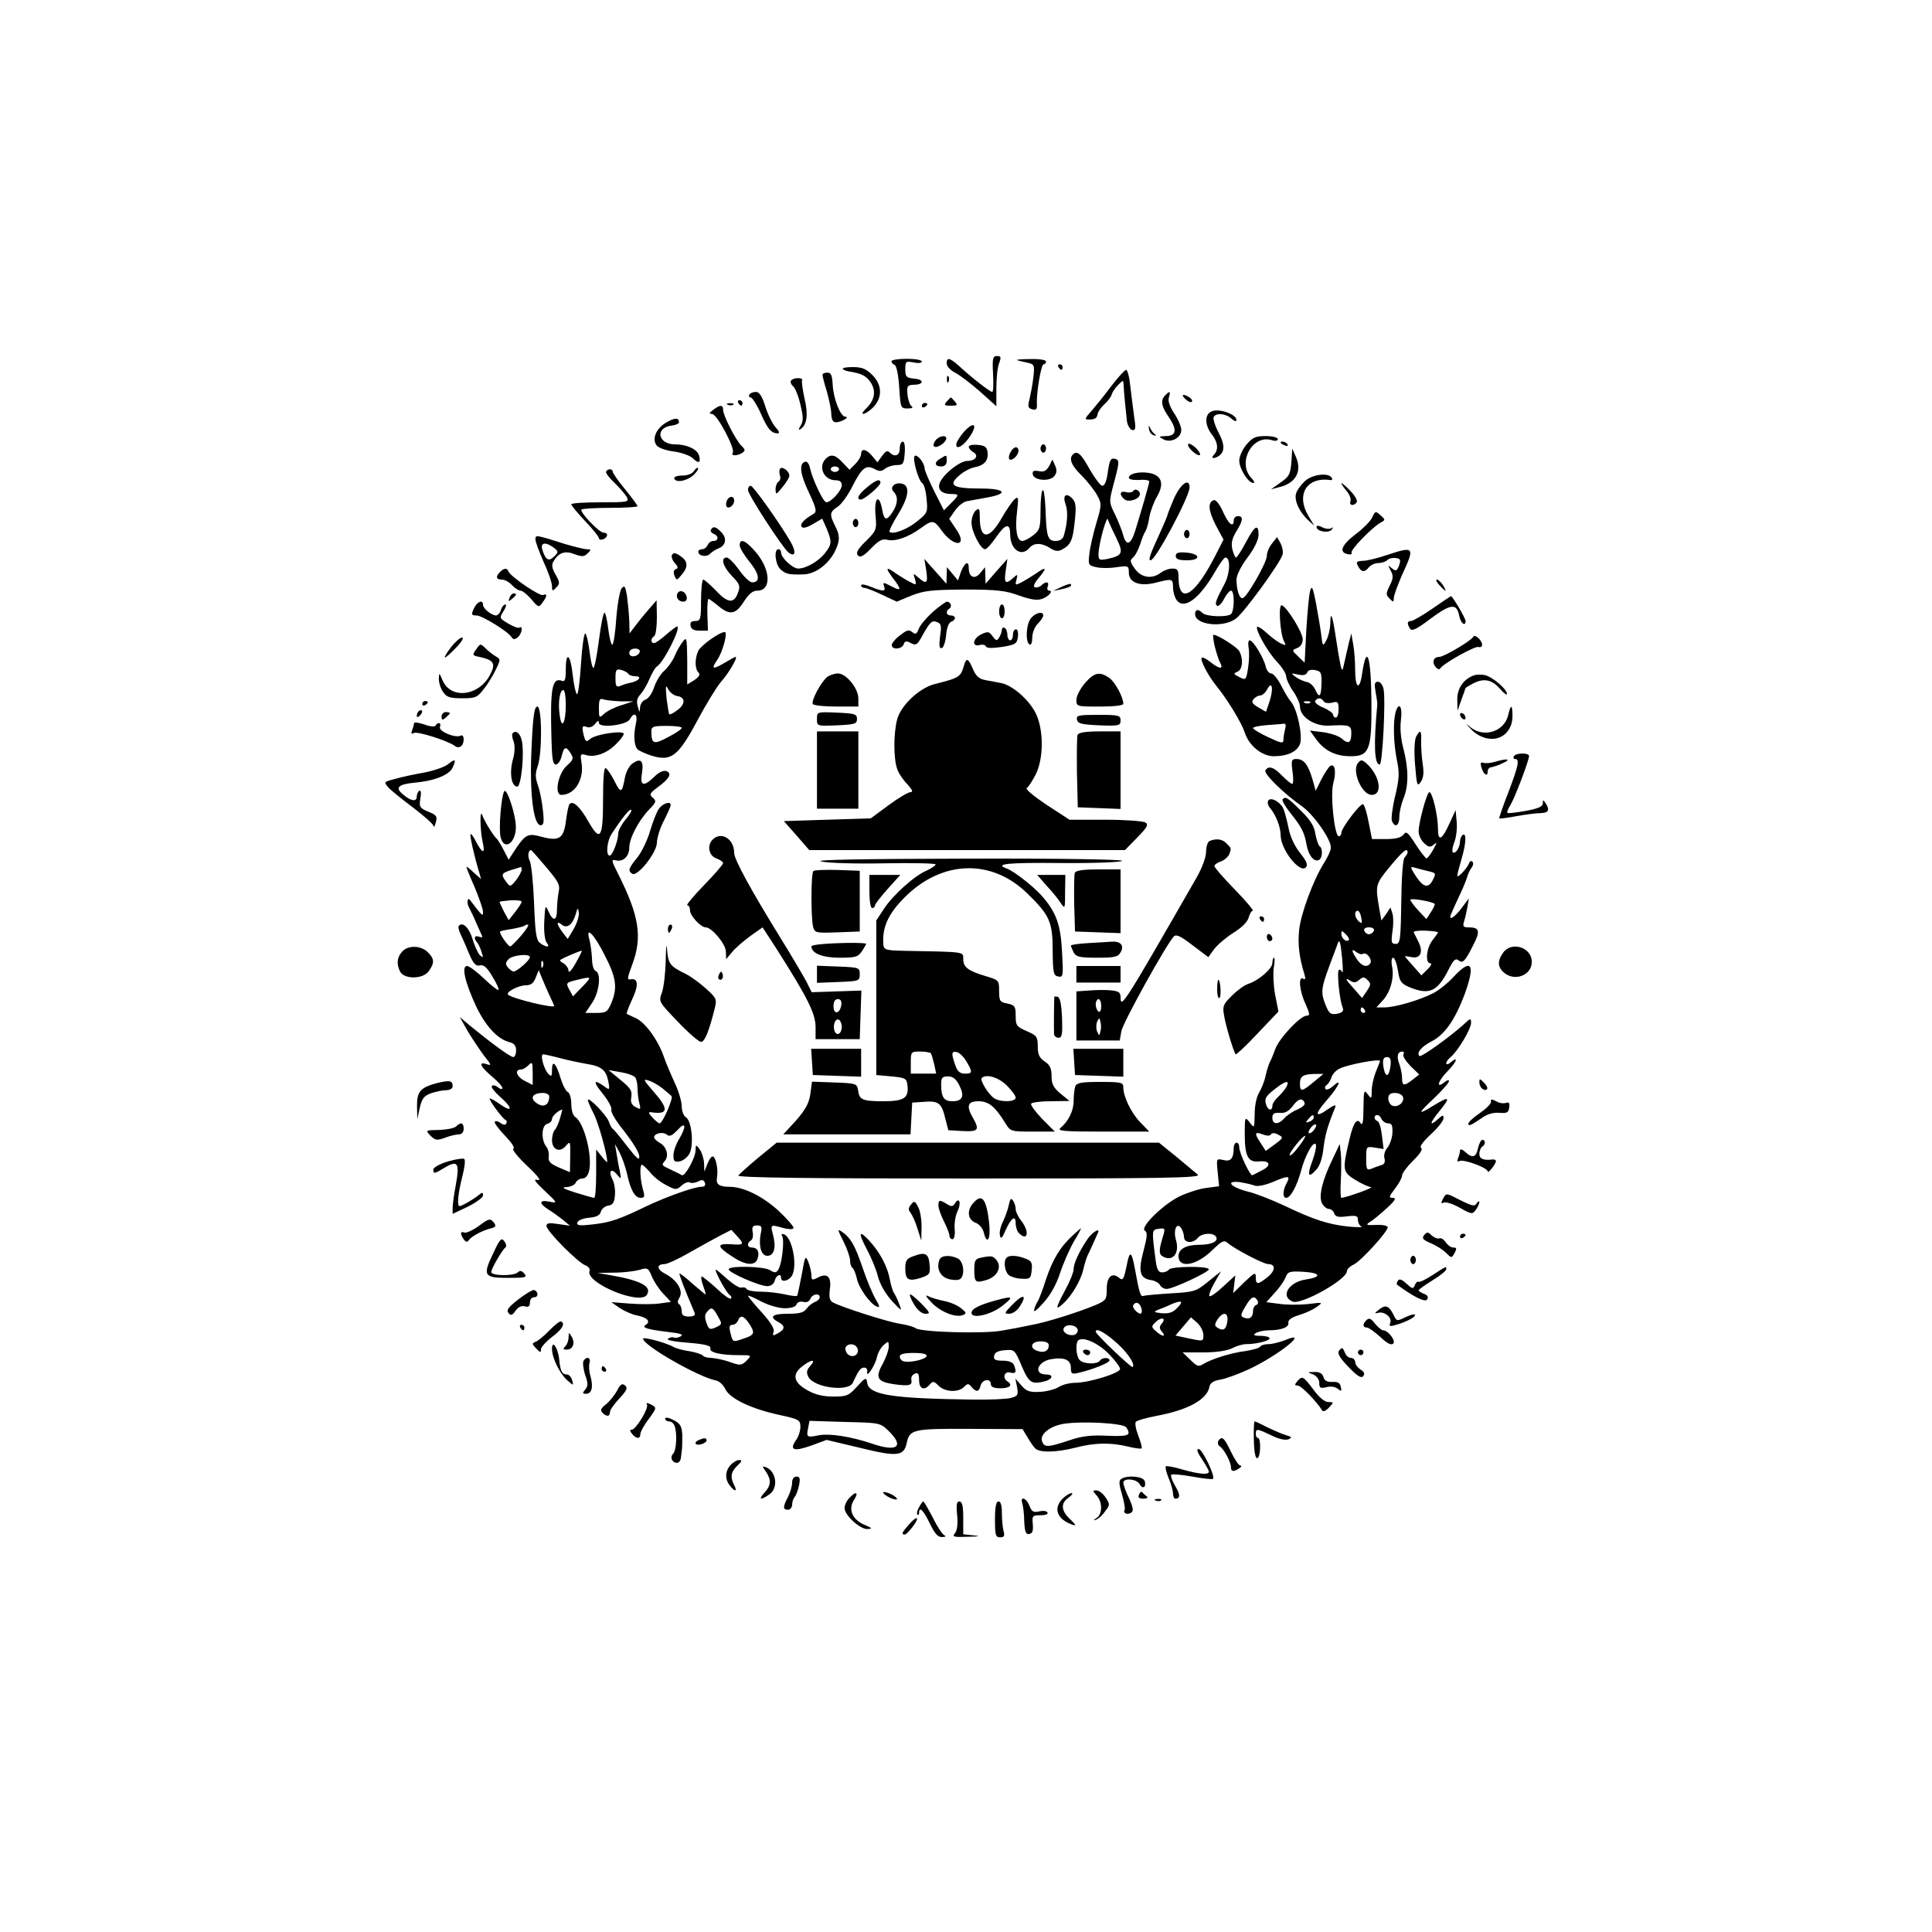  <svg version="1.0" xmlns="http://www.w3.org/2000/svg" width="700pt" height="700pt" viewBox="0 0 700 700" preserveAspectRatio="xMidYMid meet">
<g transform="translate(0,700) scale(0.1,-0.1)" fill="#000000" stroke="none">
<path d="M3598 5645 c2 -36 1 -65 -3 -65 -8 0 -75 52 -119 93 -35 31 -46 34
-46 10 0 -10 14 -25 30 -33 16 -8 57 -39 90 -68 l60 -54 0 65 c0 36 4 77 10
91 8 22 7 26 -8 26 -15 0 -17 -9 -14 -65z"></path>
<path d="M3230 5691 c0 -5 5 -11 11 -13 7 -2 14 -36 17 -81 5 -75 5 -77 31
-77 15 0 21 3 14 8 -6 4 -13 23 -15 42 -3 31 0 35 22 36 38 0 40 19 3 22 -29
3 -33 7 -33 34 0 29 2 30 30 25 17 -4 30 -2 30 3 0 6 -25 10 -55 10 -30 0 -55
-4 -55 -9z"></path>
<path d="M3685 5695 c6 -2 22 -6 37 -9 26 -6 27 -8 22 -54 -3 -26 -10 -61 -14
-79 -7 -26 -5 -32 10 -36 14 -4 18 1 17 17 -3 38 15 146 24 146 5 0 9 5 9 10
0 6 -25 10 -57 9 -32 0 -53 -2 -48 -4z"></path>
<path d="M3835 5670 c3 -5 8 -10 11 -10 2 0 4 5 4 10 0 6 -5 10 -11 10 -5 0
-7 -4 -4 -10z"></path>
<path d="M3054 5663 c3 -4 14 -8 23 -9 44 -7 62 -16 78 -40 20 -31 14 -65 -17
-94 -23 -22 -13 -27 13 -7 46 35 50 88 10 128 -23 23 -38 29 -72 29 -23 0 -39
-3 -35 -7z"></path>
<path d="M4024 5598 c-26 -35 -59 -75 -72 -90 -21 -23 -23 -28 -9 -28 25 0 31
4 34 20 1 8 12 24 25 36 13 11 24 27 26 35 2 8 12 23 23 34 19 19 19 19 20 0
1 -27 8 -94 12 -130 2 -16 11 -31 19 -33 13 -2 14 6 7 50 -4 29 -10 79 -14
111 -3 31 -10 57 -15 57 -5 0 -30 -28 -56 -62z"></path>
<path d="M2980 5642 c0 -5 7 -32 16 -61 8 -29 16 -66 16 -82 1 -20 6 -29 17
-29 19 0 52 20 34 20 -18 0 -44 67 -46 117 -2 33 -6 43 -19 43 -10 0 -18 -4
-18 -8z"></path>
<path d="M3431 5624 c0 -11 3 -14 6 -6 3 7 2 16 -1 19 -3 4 -6 -2 -5 -13z"></path>
<path d="M2866 5621 c-3 -5 0 -14 7 -20 8 -6 20 -36 27 -67 11 -45 11 -60 1
-76 -8 -13 -9 -18 -1 -13 24 15 29 53 15 111 -7 32 -11 62 -9 66 3 5 -4 8 -15
8 -11 0 -22 -4 -25 -9z"></path>
<path d="M2715 5570 c-3 -5 -1 -10 5 -10 5 0 22 -26 36 -57 25 -57 38 -73 62
-73 8 0 5 8 -8 22 -11 12 -28 46 -37 75 -12 38 -22 53 -34 53 -10 0 -21 -4
-24 -10z"></path>
<path d="M4222 5568 c-18 -18 -15 -40 14 -81 30 -45 26 -67 -13 -67 -25 -1
-26 -2 -9 -11 27 -16 66 4 66 33 0 13 -12 40 -26 61 -16 24 -23 45 -19 57 7
23 4 25 -13 8z"></path>
<path d="M4295 5554 c9 -9 19 -13 23 -10 3 4 0 11 -8 16 -24 15 -33 11 -15 -6z"></path>
<path d="M3430 5545 c-11 -13 -8 -15 15 -15 23 0 26 2 15 15 -7 8 -14 15 -15
15 -1 0 -8 -7 -15 -15z"></path>
<path d="M2675 5540 c3 -5 8 -10 11 -10 2 0 4 5 4 10 0 6 -5 10 -11 10 -5 0
-7 -4 -4 -10z"></path>
<path d="M2638 5533 c7 -3 16 -2 19 1 4 3 -2 6 -13 5 -11 0 -14 -3 -6 -6z"></path>
<path d="M3340 5529 c0 -5 5 -7 10 -4 6 3 10 8 10 11 0 2 -4 4 -10 4 -5 0 -10
-5 -10 -11z"></path>
<path d="M2584 5515 c-15 -11 -16 -14 -4 -15 18 0 84 -125 75 -140 -8 -12 15
-13 34 -1 12 8 12 12 -3 26 -21 22 -66 109 -66 130 0 19 -11 19 -36 0z"></path>
<path d="M4387 5508 c-23 -12 -21 -50 3 -81 23 -29 26 -57 8 -75 -13 -13 0
-16 18 -4 22 15 22 41 0 83 -13 24 -21 50 -19 57 7 17 43 15 65 -5 10 -9 18
-11 18 -5 0 22 -68 45 -93 30z"></path>
<path d="M2412 5468 c-36 -22 -51 -60 -32 -83 7 -8 35 -18 63 -21 27 -4 58
-15 68 -25 20 -20 29 -16 22 10 -6 23 -44 41 -87 41 -63 0 -74 61 -12 68 14 2
26 7 26 12 0 18 -16 17 -48 -2z"></path>
<path d="M3494 5437 c-11 -12 -23 -30 -27 -39 -10 -29 17 -21 41 12 36 48 25
69 -14 27z"></path>
<path d="M4163 5446 c1 -11 9 -21 17 -23 10 -3 11 -2 4 4 -6 4 -14 15 -17 23
-5 11 -6 9 -4 -4z"></path>
<path d="M3390 5405 c-7 -9 -10 -19 -6 -22 8 -9 38 9 44 25 5 17 -23 15 -38
-3z"></path>
<path d="M4516 5389 c-14 -17 -26 -43 -26 -58 0 -29 33 -81 51 -81 6 0 3 7 -5
16 -56 55 1 162 73 139 12 -4 21 -2 21 4 0 6 -20 11 -44 11 -37 0 -48 -5 -70
-31z"></path>
<path d="M3260 5375 c0 -26 -18 -33 -37 -14 -8 8 -15 4 -27 -13 l-17 -23 -19
23 c-21 25 -40 29 -40 7 0 -8 -10 -25 -21 -36 l-21 -21 -25 26 c-26 29 -43 32
-61 14 -29 -29 -7 -78 35 -78 16 0 23 -6 23 -18 0 -19 -39 -62 -56 -62 -11 0
-50 83 -59 123 -3 16 -11 27 -18 24 -23 -7 -18 -45 14 -112 26 -55 29 -69 18
-76 -35 -20 -51 -37 -45 -47 4 -7 17 -5 41 9 l34 20 16 -36 c20 -49 19 -57 -6
-89 -23 -30 -69 -56 -97 -56 -20 0 -62 39 -62 58 0 7 -4 12 -10 12 -17 0 -11
-56 8 -73 19 -17 31 -20 84 -18 42 1 89 36 113 83 19 39 19 58 0 94 -20 40
-19 49 10 68 14 9 39 44 55 77 34 66 48 76 80 59 16 -9 25 -8 37 2 9 7 28 13
42 13 23 0 26 4 29 43 2 25 -1 42 -7 42 -6 0 -11 -11 -11 -25z m-220 -75 c0
-5 -7 -10 -15 -10 -8 0 -15 5 -15 10 0 6 7 10 15 10 8 0 15 -4 15 -10z"></path>
<path d="M4305 5391 c-6 -10 31 -44 42 -40 4 2 -2 14 -14 26 -13 12 -25 18
-28 14z"></path>
<path d="M4640 5396 c0 -2 7 -7 16 -10 8 -3 12 -2 9 4 -6 10 -25 14 -25 6z"></path>
<path d="M3510 5381 c0 -5 7 -14 16 -19 22 -12 9 -32 -21 -32 -28 0 -91 -51
-101 -82 -7 -23 9 -38 44 -38 28 0 28 -3 -3 -34 l-25 -25 -35 69 c-19 38 -35
76 -35 83 0 19 -27 53 -36 45 -9 -10 14 -91 28 -99 6 -4 13 -29 15 -56 5 -48
4 -51 -33 -81 -36 -30 -89 -50 -101 -39 -3 3 12 33 32 65 39 64 43 104 11 110
-25 5 -44 -14 -28 -30 17 -17 15 -44 -4 -73 -22 -34 -31 -31 -38 10 -11 58
-29 42 -24 -20 5 -54 4 -57 -35 -96 -31 -30 -37 -43 -28 -52 8 -8 20 -2 47 26
28 29 41 36 60 31 28 -7 76 10 121 43 41 30 47 29 73 -7 46 -65 99 -62 54 3
l-25 37 21 30 c12 17 31 32 43 34 12 2 44 8 71 13 82 14 70 33 -21 33 -100 0
-119 11 -79 46 15 14 41 28 57 31 36 7 51 25 47 55 -2 18 -10 24 -35 26 -18 2
-33 -1 -33 -7z"></path>
<path d="M3770 5375 c0 -8 5 -15 10 -15 6 0 10 7 10 15 0 8 -4 15 -10 15 -5 0
-10 -7 -10 -15z"></path>
<path d="M3661 5361 c-6 -10 -7 -21 -4 -25 9 -8 33 14 33 30 0 20 -18 17 -29
-5z"></path>
<path d="M4679 5325 c-4 -43 -8 -52 -39 -73 l-35 -25 30 8 c59 14 83 56 61
108 l-14 32 -3 -50z"></path>
<path d="M3887 5353 c-15 -15 -5 -40 32 -76 21 -21 46 -53 56 -71 17 -31 17
-35 -3 -102 -11 -38 -23 -88 -25 -111 -5 -40 -3 -42 25 -48 16 -4 50 -4 74 0
42 6 44 5 44 -20 0 -36 40 -51 98 -36 59 15 62 15 62 -17 0 -16 6 -36 13 -46
27 -37 83 5 139 102 16 28 33 52 38 52 19 0 17 -57 -3 -95 -32 -60 -37 -74
-27 -80 5 -3 16 8 25 25 8 16 20 30 25 30 14 0 13 -77 -1 -86 -18 -11 -89 -8
-102 5 -15 15 -27 14 -27 -4 0 -39 100 -51 147 -17 30 21 162 203 170 233 3
10 -1 27 -7 40 l-13 23 -18 -23 c-11 -13 -19 -33 -19 -45 0 -24 -71 -148 -87
-153 -12 -4 -23 29 -23 68 0 14 17 49 40 79 25 33 40 65 40 82 0 42 -14 34
-46 -27 -16 -30 -32 -55 -36 -55 -3 0 -9 14 -13 30 -5 22 -1 39 14 64 25 40
27 56 6 56 -8 0 -15 -7 -15 -15 0 -29 -19 -14 -39 31 -12 27 -26 44 -33 42
-23 -8 -20 -38 7 -91 l28 -52 -28 -55 c-75 -148 -134 -185 -135 -82 0 27 -4
32 -22 32 -13 0 -32 -7 -42 -15 -32 -24 -70 -19 -94 14 -18 25 -19 31 -7 41 8
6 19 28 26 48 6 20 15 42 19 47 4 6 11 28 14 50 4 22 16 55 27 74 28 47 19 78
-25 87 -38 7 -76 -2 -76 -17 0 -6 17 -9 38 -8 20 2 37 -1 36 -6 -1 -11 -29
-107 -51 -178 -16 -52 -33 -57 -44 -14 -4 15 -17 48 -29 73 -22 44 -22 46 -6
107 23 85 23 91 4 95 -14 3 -18 -7 -24 -47 -4 -32 -11 -51 -20 -51 -7 0 -27
27 -46 60 -31 56 -45 69 -61 53z m159 -305 c25 -52 21 -61 -33 -73 -30 -6 -33
-4 -33 17 0 22 14 85 27 118 5 13 6 13 10 0 3 -8 16 -36 29 -62z"></path>
<path d="M3408 5339 c-24 -13 -23 -29 2 -29 13 0 20 7 20 20 0 23 1 23 -22 9z"></path>
<path d="M3801 5311 c-10 -17 -19 -22 -37 -18 -19 3 -24 1 -22 -12 4 -22 61
-27 78 -6 9 11 10 22 3 38 l-10 22 -12 -24z"></path>
<path d="M2514 5293 c-6 -10 -24 -16 -42 -16 -19 0 -31 -5 -29 -11 6 -17 49
-8 71 14 11 11 18 22 15 24 -3 3 -9 -2 -15 -11z"></path>
<path d="M2826 5301 c-3 -5 -3 -16 0 -24 3 -8 1 -18 -5 -22 -6 -3 -11 -16 -11
-28 1 -21 2 -20 25 8 14 17 25 35 25 41 0 17 -27 37 -34 25z"></path>
<path d="M2196 5292 c-3 -5 11 -23 30 -41 19 -18 39 -42 45 -52 9 -18 5 -19
-96 -19 -58 0 -105 -3 -105 -7 0 -5 23 -32 50 -61 28 -29 50 -57 50 -62 0 -5
7 -7 15 -4 18 7 20 24 2 24 -16 0 -88 75 -80 84 4 3 51 6 105 6 54 0 98 3 98
6 0 3 -20 30 -45 61 -25 30 -45 59 -45 64 0 11 -17 12 -24 1z"></path>
<path d="M4728 5257 c-14 -13 -29 -33 -32 -45 -8 -24 12 -68 44 -97 l22 -20
-21 35 c-46 77 -8 142 78 131 7 -2 10 2 6 8 -12 20 -71 12 -97 -12z"></path>
<path d="M3141 5234 c-31 -25 -40 -44 -22 -44 13 0 71 50 71 61 0 16 -17 10
-49 -17z"></path>
<path d="M4254 5195 c-13 -31 -24 -58 -24 -61 0 -3 -12 -31 -26 -62 -38 -83
-45 -102 -35 -102 18 0 141 231 141 264 0 36 -32 14 -56 -39z"></path>
<path d="M4860 5249 c0 -3 9 -16 19 -28 11 -13 17 -29 14 -37 -6 -16 13 -19
23 -3 3 6 -8 25 -25 42 -17 18 -31 29 -31 26z"></path>
<path d="M2710 5225 c0 -17 123 -206 146 -226 25 -20 30 0 9 37 -40 69 -136
204 -145 204 -6 0 -10 -7 -10 -15z"></path>
<path d="M3778 5224 c-5 -4 -8 -38 -8 -75 0 -61 -3 -70 -26 -88 -15 -12 -33
-21 -40 -21 -20 0 -27 42 -19 107 6 51 5 56 -9 44 -8 -7 -28 -36 -45 -65 -46
-83 -81 -83 -81 -2 0 33 -2 37 -15 26 -8 -7 -15 -27 -15 -44 0 -32 33 -96 49
-96 6 0 24 20 41 45 33 48 50 51 50 9 0 -55 41 -84 70 -49 16 19 44 19 75 -1
17 -11 29 -13 43 -5 32 17 39 34 46 102 6 54 4 69 -9 83 -23 23 -36 11 -24
-22 9 -24 7 -67 -7 -114 -3 -11 -15 -18 -29 -18 -29 0 -34 15 -37 118 -2 41
-6 70 -10 66z"></path>
<path d="M4106 5221 c-3 -5 -15 -7 -26 -4 -23 6 -26 -9 -6 -26 16 -13 56 1 56
19 0 13 -18 22 -24 11z"></path>
<path d="M2633 5185 c-3 -9 -3 -18 0 -21 9 -9 27 6 27 22 0 19 -19 18 -27 -1z"></path>
<path d="M4972 5126 c-5 -13 -33 -41 -61 -62 -51 -39 -61 -66 -27 -72 10 -2
16 0 13 5 -6 10 75 93 106 110 17 9 17 10 -1 26 -18 16 -19 16 -30 -7z"></path>
<path d="M3090 5105 c0 -8 5 -15 10 -15 6 0 10 7 10 15 0 8 -4 15 -10 15 -5 0
-10 -7 -10 -15z"></path>
<path d="M4770 5091 c0 -16 41 -24 54 -11 8 10 8 11 -1 6 -7 -4 -22 -2 -33 4
-12 6 -20 7 -20 1z"></path>
<path d="M2576 5081 c-3 -5 1 -11 9 -15 20 -7 19 -26 0 -26 -9 0 -18 -7 -21
-15 -4 -8 -12 -15 -20 -15 -8 0 -14 -4 -14 -9 0 -15 29 -21 42 -8 7 7 21 16
31 20 26 10 32 35 12 57 -20 22 -31 25 -39 11z"></path>
<path d="M4290 5065 c0 -8 5 -15 10 -15 6 0 10 7 10 15 0 8 -4 15 -10 15 -5 0
-10 -7 -10 -15z"></path>
<path d="M1940 5045 c0 -8 14 -45 30 -82 17 -36 30 -75 30 -87 0 -18 2 -19 15
-5 14 14 14 19 -2 47 -14 24 -15 36 -7 49 19 31 41 39 76 25 27 -10 35 -9 47
3 14 13 13 15 -2 15 -10 0 -46 9 -80 19 -108 34 -107 34 -107 16z m66 -29 c18
-14 18 -16 2 -32 -20 -20 -31 -13 -43 24 -8 26 11 30 41 8z"></path>
<path d="M2680 5024 c0 -9 16 -35 36 -60 36 -44 40 -74 9 -74 -8 0 -30 20 -47
45 -18 25 -38 45 -45 45 -23 0 -14 -33 19 -67 28 -29 31 -36 22 -60 -14 -41
-37 -39 -80 7 -21 22 -42 40 -46 40 -4 0 -8 -34 -8 -75 0 -69 -2 -75 -21 -75
-14 0 -19 -5 -17 -17 2 -13 13 -18 33 -18 l30 0 -2 58 c-1 31 1 57 4 57 3 0
18 -11 35 -25 42 -35 63 -32 93 15 18 28 32 40 49 40 50 0 49 71 -1 134 -39
47 -63 59 -63 30z"></path>
<path d="M5025 4989 c-33 -11 -72 -21 -87 -21 -23 -1 -26 -4 -17 -20 12 -22
23 -23 39 -3 7 8 22 15 34 15 12 0 27 5 33 11 6 6 20 9 31 7 16 -2 18 -7 11
-27 -8 -20 -11 -22 -26 -10 -15 13 -15 12 -4 -9 10 -18 9 -29 -4 -54 -14 -29
-14 -33 0 -47 13 -14 15 -13 15 2 0 10 14 47 30 84 47 102 45 105 -55 72z"></path>
<path d="M2435 4990 c-4 -6 1 -20 10 -30 12 -13 13 -19 4 -22 -8 -3 -10 -11
-5 -24 7 -18 8 -18 27 5 24 29 21 49 -8 68 -15 10 -23 11 -28 3z"></path>
<path d="M4260 4986 c0 -12 11 -16 41 -16 52 0 48 24 -4 28 -28 2 -37 -1 -37
-12z"></path>
<path d="M3356 4933 c7 -47 1 -52 -29 -25 -19 16 -19 16 -12 -6 6 -22 5 -23
-17 -11 -12 6 -35 20 -50 30 -38 28 -42 23 -14 -14 34 -44 33 -51 -5 -31 -29
15 -31 15 -26 0 8 -20 -4 -20 -48 -2 -19 8 -35 11 -35 5 0 -5 5 -9 12 -9 6 0
35 -11 64 -25 l53 -25 53 22 c46 18 72 21 193 22 118 0 149 -4 198 -22 42 -15
65 -18 82 -12 25 9 43 30 26 30 -6 0 -8 7 -5 15 7 18 -7 20 -23 4 -6 -6 -17
-9 -23 -7 -8 2 -3 15 15 36 30 36 26 41 -13 13 -15 -10 -38 -24 -51 -31 -22
-11 -24 -11 -18 10 5 20 4 21 -12 6 -28 -25 -34 -19 -27 27 l6 42 -40 -45 -39
-45 -1 30 -1 30 -18 -22 c-20 -24 -41 -14 -41 19 0 28 -14 21 -28 -13 l-11
-32 -20 24 -20 24 -1 -30 -1 -30 -40 45 -40 45 7 -42z"></path>
<path d="M1812 4928 c-17 -17 -15 -28 6 -28 11 0 27 -9 37 -20 10 -11 24 -20
31 -20 7 0 24 -14 39 -31 25 -30 27 -31 40 -13 18 24 19 35 2 28 -13 -4 -119
68 -125 86 -5 13 -16 12 -30 -2z"></path>
<path d="M5215 4880 c10 -11 20 -20 22 -20 2 0 -2 9 -9 20 -7 11 -17 20 -22
20 -5 0 -1 -9 9 -20z"></path>
<path d="M3845 4873 l-30 -14 30 6 c31 7 41 12 34 19 -2 2 -17 -3 -34 -11z"></path>
<path d="M2252 4868 c-6 -8 -15 -56 -19 -107 -3 -50 -10 -94 -14 -97 -4 -2
-11 23 -15 56 -4 33 -10 60 -14 60 -4 0 -13 -45 -20 -100 -7 -55 -16 -100 -20
-100 -4 0 -10 27 -14 60 -4 33 -11 62 -15 65 -5 2 -12 -47 -16 -110 -4 -63
-10 -113 -15 -110 -4 3 -11 34 -15 70 -8 75 -25 88 -25 19 0 -34 -3 -45 -13
-41 -37 14 -44 -25 -39 -210 2 -73 5 -93 16 -93 8 0 17 14 21 30 8 35 16 38
33 10 11 -18 9 -23 -13 -43 -33 -28 -48 -107 -21 -107 48 0 83 55 73 116 -5
31 -4 34 14 29 32 -11 77 5 109 37 17 16 30 34 30 39 0 14 -102 -1 -121 -18
-15 -12 -17 -11 -23 9 -9 35 -7 41 10 34 10 -4 22 1 30 11 10 13 13 14 14 4 0
-20 100 -9 112 13 16 29 30 18 22 -16 -9 -40 -7 -77 5 -92 5 -6 30 -17 55 -25
69 -20 94 0 163 129 31 58 69 120 84 138 29 32 64 92 54 92 -2 0 -19 -9 -37
-20 -45 -27 -53 -25 -30 8 20 28 40 102 28 102 -19 0 -86 -48 -96 -68 -13 -29
-13 -65 1 -79 7 -7 2 -15 -15 -27 l-26 -16 0 87 c-1 82 -2 87 -16 68 -9 -11
-23 -35 -30 -53 -8 -18 -25 -42 -38 -53 -13 -11 -29 -38 -36 -59 -7 -22 -21
-42 -32 -45 -10 -4 -18 -16 -19 -28 -1 -20 -2 -20 -8 3 -6 18 -3 31 10 45 10
11 25 37 33 57 9 20 20 40 26 43 25 15 90 145 73 145 -3 0 -21 -13 -40 -30
-18 -16 -38 -30 -43 -30 -13 0 -13 17 0 25 6 3 10 34 10 68 l-1 62 -27 -31
c-15 -17 -37 -44 -49 -60 l-22 -29 -1 45 c-1 25 -5 65 -8 89 -6 37 -9 42 -20
29z m66 -230 c-7 -19 -38 -22 -38 -4 0 10 9 16 21 16 12 0 19 -5 17 -12z m-42
-79 c3 -5 14 -9 25 -9 26 0 16 -16 -13 -23 -13 -2 -31 -8 -40 -12 -15 -6 -18
-2 -18 28 0 30 3 34 20 30 11 -3 23 -9 26 -14z m178 -81 c30 -4 30 -30 0 -51
-14 -11 -27 -17 -29 -15 -2 2 -6 28 -10 58 -4 45 -3 51 6 33 6 -12 21 -23 33
-25z m-404 -30 c0 -68 -15 -94 -22 -40 -7 45 0 92 13 92 5 0 9 -24 9 -52z
m198 11 l47 0 -43 -14 c-24 -7 -52 -21 -63 -31 -18 -17 -19 -16 -19 21 0 30 3
36 16 31 9 -3 37 -6 62 -7z m222 -96 c0 -5 -22 -20 -50 -34 -52 -28 -60 -25
-60 22 0 16 7 19 55 19 30 0 55 -3 55 -7z"></path>
<path d="M4747 4860 c-4 -14 -10 -78 -14 -143 l-6 -118 -24 23 c-23 22 -23 22
-3 30 12 5 20 16 20 32 0 24 -57 117 -76 123 -13 4 -6 -103 8 -130 9 -17 7
-17 -14 -7 -13 7 -35 24 -50 38 -15 14 -30 23 -33 21 -8 -9 37 -90 71 -126 19
-20 34 -44 34 -53 0 -9 11 -34 25 -54 14 -20 25 -45 25 -56 0 -38 54 -73 108
-69 73 4 79 1 78 -31 -1 -33 -11 -37 -36 -15 -9 8 -38 18 -65 22 l-49 6 23
-32 c30 -41 70 -61 125 -61 67 0 76 23 75 192 -1 171 -17 221 -34 106 -9 -62
-25 -52 -25 15 0 29 -3 70 -7 92 l-7 40 -9 -35 c-4 -19 -12 -51 -16 -70 -7
-33 -8 -34 -14 -10 -3 14 -11 59 -17 100 -12 82 -20 101 -20 49 -1 -19 -7 -45
-14 -58 -13 -24 -14 -24 -19 20 -3 24 -12 76 -19 114 -11 57 -15 65 -21 45z
m41 -336 c-1 -49 -8 -56 -23 -22 -6 13 -19 25 -30 27 -11 2 -29 10 -40 18 -19
14 -19 15 8 9 19 -4 29 -2 33 7 3 9 14 12 29 9 21 -4 24 -9 23 -48z m8 -65 c3
-6 17 -8 30 -5 21 6 24 3 24 -24 0 -16 -4 -30 -10 -30 -5 0 -10 5 -10 11 0 5
-16 17 -35 25 -20 8 -33 19 -30 24 8 13 22 13 31 -1z m-49 -5 c-3 -3 -12 -4
-19 -1 -8 3 -5 6 6 6 11 1 17 -2 13 -5z"></path>
<path d="M2455 4851 c-8 -15 3 -31 21 -31 9 0 14 7 12 17 -4 20 -24 28 -33 14z"></path>
<path d="M1846 4834 c-5 -14 -4 -15 9 -4 17 14 19 20 6 20 -5 0 -12 -7 -15
-16z"></path>
<path d="M5190 4795 c-36 -25 -71 -45 -77 -45 -15 0 -16 -9 -4 -28 6 -10 24
-2 75 37 73 54 94 56 103 10 5 -27 23 -41 23 -19 0 10 -47 90 -53 90 -1 0 -31
-20 -67 -45z"></path>
<path d="M1720 4801 c-14 -27 -13 -31 7 -31 19 0 114 -58 126 -78 7 -10 12
-10 23 -1 15 12 20 44 6 35 -5 -3 -23 4 -41 15 -32 19 -32 20 -17 44 9 14 12
25 7 25 -5 0 -13 -9 -16 -20 -3 -11 -12 -20 -18 -20 -17 1 -47 25 -47 39 0 18
-18 13 -30 -8z"></path>
<path d="M3381 4784 c-23 -21 -47 -48 -52 -62 -8 -20 -12 -22 -24 -12 -12 10
-20 7 -44 -12 -17 -12 -30 -29 -30 -35 -1 -18 36 -16 43 2 4 13 10 14 26 5 18
-9 23 -7 38 20 31 56 38 64 57 56 15 -5 17 -14 11 -52 -4 -34 -3 -45 7 -42 6
3 13 24 15 47 2 25 9 44 18 48 19 7 18 23 -1 23 -17 0 -20 16 -5 25 11 7 4 25
-9 25 -4 0 -27 -16 -50 -36z"></path>
<path d="M3620 4785 c0 -14 5 -25 10 -25 6 0 10 11 10 25 0 14 -4 25 -10 25
-5 0 -10 -11 -10 -25z"></path>
<path d="M3737 4762 c-19 -20 -23 -87 -7 -97 6 -4 10 7 10 24 0 18 9 40 20 51
11 11 20 25 20 30 0 16 -26 11 -43 -8z"></path>
<path d="M3630 4718 c0 -7 -5 -20 -10 -28 -8 -13 -11 -12 -24 5 -12 17 -17 18
-40 7 -31 -14 -37 -47 -6 -39 10 3 21 0 22 -5 3 -7 23 -7 58 -2 50 8 55 12 58
37 2 15 -1 27 -7 27 -6 0 -11 -9 -11 -20 0 -11 -4 -20 -10 -20 -5 0 -10 9 -10
19 0 11 -4 23 -10 26 -5 3 -10 0 -10 -7z"></path>
<path d="M4401 4659 c6 -23 14 -50 20 -60 13 -25 -2 -24 -35 2 -15 12 -29 19
-32 16 -7 -7 23 -65 53 -102 40 -49 90 -131 103 -169 15 -48 63 -86 105 -86
49 0 84 16 95 44 11 29 -10 128 -33 154 -8 9 -24 36 -36 60 -12 23 -28 42 -35
42 -8 0 -17 11 -20 25 -8 33 -46 95 -58 95 -5 0 -7 -12 -4 -27 3 -16 2 -48 -2
-73 -7 -45 -8 -45 -32 -33 -21 10 -22 13 -7 19 19 7 23 45 7 75 -9 15 -77 59
-94 59 -2 0 0 -19 5 -41z m199 -200 l-13 -38 -28 16 c-22 13 -26 20 -17 30 6
7 16 13 24 13 7 0 19 10 25 22 18 34 24 4 9 -43z m56 -101 c-3 -13 -6 -30 -6
-39 0 -14 -8 -12 -55 10 -30 14 -55 29 -55 33 0 4 24 9 53 11 28 2 56 4 61 5
4 1 6 -8 2 -20z"></path>
<path d="M5338 4693 c-5 -13 -106 -73 -123 -73 -21 0 -28 -19 -14 -36 7 -9 15
-11 18 -5 12 18 125 81 138 77 7 -3 13 1 13 8 0 16 -27 40 -32 29z"></path>
<path d="M1634 4655 c-36 -48 -27 -49 17 -3 21 21 31 38 23 38 -7 0 -25 -16
-40 -35z"></path>
<path d="M1725 4647 c-15 -21 -14 -22 16 -28 49 -11 56 -24 34 -65 -41 -77
-141 -88 -171 -20 -13 30 -13 30 -14 6 0 -14 7 -36 16 -48 12 -18 25 -22 68
-22 49 0 56 3 79 34 15 18 34 50 44 71 17 35 17 37 -1 47 -10 6 -27 19 -37 29
-18 18 -19 18 -34 -4z"></path>
<path d="M3494 4593 c-14 -47 -15 -48 -109 -72 -54 -14 -120 -76 -134 -126
-14 -51 -14 -145 0 -182 5 -15 22 -40 37 -55 18 -20 21 -28 11 -28 -8 0 -44
-21 -79 -47 l-65 -48 -158 -5 -157 -5 46 -52 46 -53 572 0 572 0 44 45 c37 38
42 47 30 55 -8 5 -74 10 -145 10 l-130 0 -83 54 c-45 30 -78 57 -72 61 6 3 20
25 32 48 30 58 30 165 0 224 -25 49 -84 100 -124 108 -15 3 -42 8 -58 11 -23
4 -34 15 -45 40 -16 38 -23 42 -31 17z"></path>
<path d="M2998 4548 c-23 -18 -60 -87 -53 -99 4 -5 42 -9 86 -9 l79 0 0 29 c0
37 -44 91 -74 91 -12 0 -29 -6 -38 -12z"></path>
<path d="M3931 4525 c-17 -20 -31 -47 -31 -60 0 -25 1 -25 85 -25 52 0 85 4
85 10 0 24 -30 79 -51 94 -35 24 -54 20 -88 -19z"></path>
<path d="M5340 4553 c-38 -14 -60 -47 -60 -87 l1 -41 14 40 c8 22 15 41 15 42
0 1 14 10 30 18 38 19 67 12 97 -23 13 -15 23 -22 23 -16 0 17 -53 62 -80 68
-14 3 -32 2 -40 -1z"></path>
<path d="M4984 4493 c4 -21 7 -42 6 -48 -13 -141 -11 -215 9 -215 10 0 22 233
14 273 -3 15 -12 27 -20 27 -13 0 -14 -8 -9 -37z"></path>
<path d="M1530 4449 c0 -5 5 -7 10 -4 6 3 10 8 10 11 0 2 -4 4 -10 4 -5 0 -10
-5 -10 -11z"></path>
<path d="M1926 4293 c-8 -162 6 -283 33 -283 11 0 13 11 8 55 -3 30 -11 70
-18 90 -10 28 -10 42 -1 68 17 48 16 217 -1 217 -11 0 -16 -34 -21 -147z"></path>
<path d="M5056 4418 c-9 -36 -7 -110 5 -171 10 -47 9 -68 -6 -131 -10 -41 -15
-82 -12 -90 11 -27 27 -18 27 14 0 17 7 47 15 67 19 45 19 107 0 180 -10 37
-13 75 -9 106 6 48 -8 67 -20 25z"></path>
<path d="M5465 4411 c-13 -61 -88 -86 -137 -46 -19 16 -19 14 3 -8 14 -16 40
-30 61 -33 49 -8 88 28 88 81 0 43 -6 45 -15 6z"></path>
<path d="M1517 4423 c-4 -3 -7 -11 -7 -17 0 -6 5 -5 12 2 6 6 9 14 7 17 -3 3
-9 2 -12 -2z"></path>
<path d="M1600 4404 c0 -14 3 -14 15 -4 8 7 15 14 15 16 0 2 -7 4 -15 4 -8 0
-15 -7 -15 -16z"></path>
<path d="M2960 4395 c0 -26 0 -26 73 -23 64 3 72 5 72 23 0 18 -8 20 -72 23
-73 3 -73 3 -73 -23z"></path>
<path d="M5290 4411 c0 -5 5 -13 10 -16 6 -3 10 -2 10 4 0 5 -4 13 -10 16 -5
3 -10 2 -10 -4z"></path>
<path d="M3902 4393 c3 -15 16 -18 81 -21 72 -3 77 -1 77 18 0 18 -6 20 -81
20 -71 0 -80 -2 -77 -17z"></path>
<path d="M1500 4380 c0 -5 -3 -16 -7 -26 -4 -12 -3 -15 6 -10 12 8 123 -28
148 -46 16 -13 33 -1 33 23 0 11 -5 17 -10 14 -18 -11 -82 15 -76 31 3 8 1 14
-3 14 -5 0 -11 -4 -13 -9 -2 -5 -19 -4 -40 4 -21 7 -38 9 -38 5z"></path>
<path d="M1858 4344 c-4 -3 -3 -17 3 -30 5 -16 5 -40 -3 -67 -13 -48 -5 -97
16 -97 15 0 27 126 16 169 -6 25 -21 36 -32 25z"></path>
<path d="M2960 4210 l0 -140 75 0 75 0 0 140 0 140 -75 0 -75 0 0 -140z"></path>
<path d="M3904 4337 c-2 -7 -3 -69 -2 -138 l3 -124 78 -3 77 -3 0 141 0 140
-75 0 c-53 0 -77 -4 -81 -13z"></path>
<path d="M5131 4331 c-6 -11 -8 -52 -4 -101 6 -75 8 -81 20 -64 10 14 13 32 8
64 -4 25 -6 62 -6 83 2 41 -3 46 -18 18z"></path>
<path d="M5485 4260 c-3 -5 -1 -10 4 -10 18 0 13 -23 -24 -121 -20 -50 -34
-93 -33 -94 2 -2 30 2 63 8 33 6 72 11 88 11 28 1 33 11 17 36 -9 13 -10 13
-10 -1 0 -11 -17 -19 -62 -27 -34 -6 -64 -10 -66 -7 -3 2 2 15 10 27 15 24 68
162 68 179 0 12 -47 12 -55 -1z"></path>
<path d="M1623 4231 c-12 -10 -50 -23 -85 -30 -35 -6 -82 -16 -106 -23 -42
-11 -42 -11 -25 -31 10 -11 51 -44 91 -74 39 -30 72 -59 73 -66 1 -7 4 -1 8
13 6 22 3 27 -27 39 -31 13 -34 17 -29 48 4 20 2 31 -4 28 -5 -4 -9 -13 -9
-21 0 -20 -21 -17 -49 7 -31 25 -19 37 39 43 73 6 128 28 140 55 14 31 10 33
-17 12z"></path>
<path d="M2292 4234 c-12 -8 -24 -31 -28 -52 -10 -56 -15 -58 -38 -11 -12 23
-26 44 -32 46 -6 2 -9 -42 -9 -112 0 -143 -10 -158 -54 -80 -30 52 -54 75 -67
62 -4 -3 -9 -29 -13 -58 -8 -67 -24 -78 -88 -61 -52 14 -59 11 -104 -58 l-16
-25 -18 35 c-10 19 -21 37 -24 40 -12 9 -46 65 -53 85 -10 31 -9 -53 1 -97 10
-44 -1 -42 -25 4 -8 16 -17 28 -19 26 -4 -3 12 -75 31 -138 l7 -25 -27 24
c-14 14 -26 22 -26 20 0 -3 13 -36 30 -74 16 -39 30 -78 30 -89 0 -18 -1 -17
-47 43 -9 12 -13 -10 -4 -26 5 -10 18 -36 27 -58 10 -22 19 -43 21 -47 2 -4
-3 -5 -11 -2 -17 7 -21 -6 -7 -21 5 -6 12 -21 16 -35 7 -21 6 -22 -7 -10 -7 8
-19 34 -26 58 -12 40 -35 63 -49 48 -4 -3 -1 -16 5 -29 6 -12 20 -44 31 -71
16 -38 25 -47 39 -44 14 4 26 -6 46 -40 15 -24 25 -46 22 -49 -2 -2 -26 16
-52 41 -26 25 -54 46 -62 46 -21 0 -7 -60 33 -146 35 -73 78 -119 121 -130 17
-4 24 -13 24 -30 0 -13 -5 -24 -10 -24 -11 0 -79 50 -155 112 l-39 33 28 -50
c16 -27 43 -67 59 -89 29 -36 29 -38 8 -31 -30 9 -19 -12 27 -50 17 -15 32
-31 32 -37 0 -6 -6 -5 -15 2 -9 7 -19 10 -23 5 -4 -4 11 -22 32 -41 45 -39 43
-57 -2 -25 -17 12 -33 21 -37 21 -8 0 45 -73 57 -78 5 -2 5 -8 2 -13 -3 -6
-11 -5 -20 2 -8 6 -17 9 -21 5 -4 -3 13 -26 36 -50 24 -25 38 -45 31 -48 -6
-2 16 -30 49 -61 42 -40 54 -56 38 -52 -16 4 -9 -6 26 -39 48 -45 48 -46 18
-40 -38 8 -40 -6 -3 -29 15 -9 38 -26 52 -37 l25 -21 -42 6 c-33 5 -43 4 -43
-7 0 -18 116 -135 142 -143 10 -4 17 -13 14 -20 -16 -43 184 -126 208 -86 19
30 -23 52 -134 71 l-45 8 60 1 c33 0 74 5 92 10 29 9 32 7 44 -22 7 -18 25
-46 41 -63 l29 -31 -43 -6 c-24 -3 -72 -3 -108 0 l-65 5 30 -21 c17 -11 45
-24 63 -27 36 -7 51 -22 32 -34 -17 -10 5 -17 81 -26 44 -5 57 -9 45 -16 -9
-5 -20 -7 -24 -4 -4 2 -14 1 -21 -4 -9 -5 19 -11 72 -15 62 -5 84 -11 81 -20
-6 -15 37 -25 104 -25 46 0 46 0 27 -20 -19 -18 -23 -18 -60 -5 -22 8 -52 14
-67 15 -15 0 -29 4 -32 9 -3 4 -24 11 -46 15 -23 3 -49 10 -58 15 -30 17 -112
38 -112 31 0 -25 202 -140 265 -152 11 -2 26 -16 33 -31 17 -35 95 -72 198
-94 69 -15 74 -18 74 -43 0 -14 -7 -36 -16 -48 -25 -36 -8 -42 54 -20 l57 21
122 -29 c134 -33 158 -30 168 17 11 50 21 53 228 52 l192 -1 17 -28 c9 -16 22
-35 28 -41 15 -17 76 -16 147 2 68 18 128 19 189 4 25 -6 47 -9 50 -7 3 3 -3
24 -12 47 -9 24 -13 46 -8 50 5 5 38 14 74 21 114 21 183 59 192 105 2 14 14
22 38 26 19 3 66 20 103 37 108 50 229 147 132 106 -19 -7 -45 -14 -59 -14
-14 0 -27 -4 -30 -9 -3 -5 -27 -12 -53 -16 -55 -7 -123 -29 -153 -47 -17 -11
-23 -9 -47 15 l-28 27 75 0 c47 0 86 6 104 15 15 8 38 15 51 15 37 0 85 12 85
21 0 5 -15 9 -32 9 -25 0 -29 3 -18 10 8 5 29 10 45 10 47 0 76 11 73 27 -2
10 11 20 38 28 23 7 52 20 65 30 24 17 23 17 -33 10 -32 -3 -78 -3 -103 1
l-47 6 29 32 c16 17 34 42 40 56 9 23 14 25 67 22 62 -4 66 -19 6 -28 -62 -10
-92 -62 -46 -80 32 -12 196 80 196 110 0 7 11 18 24 24 27 12 127 123 124 136
-2 6 -21 9 -43 8 -35 -2 -38 0 -21 11 11 6 38 29 60 49 31 28 36 38 23 38 -16
0 -15 4 7 33 15 19 26 40 26 48 0 8 18 32 40 54 25 24 36 41 29 46 -7 4 7 23
35 49 25 23 46 49 46 58 0 13 -2 13 -18 -1 -35 -32 -33 -17 4 28 41 51 37 55
-21 20 -60 -37 -60 -31 1 26 30 29 54 56 54 62 0 5 -7 4 -15 -3 -33 -27 -26 2
8 37 35 35 44 60 12 33 -8 -7 -15 -8 -15 -2 0 5 8 16 17 23 26 22 73 101 73
123 0 18 -2 18 -27 -6 -50 -45 -154 -120 -160 -114 -12 11 7 34 44 53 47 24
84 77 118 166 42 114 28 139 -39 67 -20 -22 -54 -49 -74 -59 -49 -25 -138 -51
-176 -51 l-29 0 21 23 c29 30 44 83 36 124 -4 20 -2 33 4 33 5 0 13 -21 17
-46 6 -40 11 -47 40 -60 74 -31 103 -17 144 64 17 34 25 41 35 33 16 -13 24
-5 55 57 25 48 21 62 -16 62 -22 0 -24 3 -18 23 4 12 9 36 12 52 l5 30 -24
-32 c-26 -36 -51 -52 -41 -26 4 9 16 37 28 62 12 25 26 57 30 71 4 14 12 31
18 38 5 7 6 16 2 20 -4 4 -10 2 -12 -5 -6 -18 -43 -57 -43 -46 0 5 7 32 15 59
17 57 19 98 5 89 -5 -3 -10 -14 -10 -23 0 -22 -17 -48 -26 -40 -4 4 -1 20 5
36 7 16 11 49 9 73 l-4 44 -21 -46 c-29 -64 -43 -70 -43 -20 0 45 -20 131 -31
131 -9 0 -39 -110 -39 -142 0 -14 9 -33 20 -43 16 -15 22 -16 35 -5 13 11 12
7 -2 -18 -10 -18 -21 -32 -24 -32 -4 0 -22 23 -40 51 -28 44 -34 49 -44 35 -9
-11 -28 -16 -63 -16 l-51 0 -12 60 c-6 33 -15 63 -20 66 -10 5 -78 -85 -79
-103 0 -7 -4 -13 -9 -13 -16 0 -32 151 -20 193 11 41 6 72 -11 62 -6 -4 -20
-25 -32 -48 l-21 -42 -12 43 c-16 53 -31 72 -58 72 -18 0 -19 -5 -14 -45 4
-25 3 -45 -1 -45 -5 0 -21 14 -37 30 -30 31 -49 37 -60 19 -8 -11 66 -84 132
-130 43 -30 107 -122 105 -151 0 -9 -11 -33 -25 -55 -39 -62 -84 -184 -90
-243 -5 -51 0 -98 19 -159 5 -17 4 -22 -4 -17 -19 11 -14 -44 8 -91 16 -36 17
-43 4 -43 -22 0 -98 -80 -113 -120 -7 -19 -16 -42 -21 -50 -4 -9 -11 -31 -15
-50 -4 -19 -15 -45 -23 -59 -9 -14 -16 -46 -16 -77 -1 -53 -1 -53 -18 -31 -17
22 -18 21 -18 -41 0 -82 12 -104 52 -100 40 4 46 -15 11 -32 -16 -8 -31 -16
-35 -18 -8 -4 -48 80 -48 102 0 9 -4 16 -10 16 -5 0 -10 -9 -10 -19 0 -38 -11
-51 -37 -44 -26 6 -26 5 -21 -44 l5 -51 -46 -6 c-25 -3 -68 -17 -96 -30 -60
-29 -146 -113 -127 -125 10 -6 9 -21 -5 -74 -20 -75 -13 -99 28 -105 13 -2 28
-10 32 -18 4 -8 15 -14 24 -14 23 0 153 61 153 71 0 13 -138 11 -145 -1 -3 -5
-14 -10 -24 -10 -15 0 -20 11 -25 53 -13 100 -13 102 13 105 21 3 23 1 17 -20
-17 -55 -18 -70 -5 -79 37 -23 64 9 50 58 -11 37 3 67 19 43 5 -8 10 -23 10
-32 0 -22 33 -24 50 -3 15 18 56 20 66 4 10 -16 -16 -29 -59 -29 -49 0 -77
-15 -77 -41 0 -46 65 -35 123 22 35 34 42 37 56 25 24 -21 129 -76 146 -76 27
0 27 -23 -1 -46 -36 -29 -44 -30 -44 -2 0 20 -4 18 -41 -17 l-41 -40 4 32 4
32 -44 -40 c-24 -23 -46 -38 -50 -35 -3 4 5 25 18 48 l24 42 -46 -37 c-44 -36
-50 -38 -135 -43 -48 -3 -93 -7 -99 -9 -12 -4 -15 6 -32 98 -11 60 -18 67 -27
25 -13 -65 -16 -70 -31 -57 -25 20 -44 3 -44 -41 0 -38 -2 -42 -42 -59 -63
-26 -176 -62 -233 -72 -27 -6 -75 -15 -105 -20 -63 -12 -294 -6 -313 9 -6 5
-32 12 -57 16 -42 6 -205 58 -242 77 -12 7 -15 18 -11 49 6 45 -10 60 -46 40
-18 -9 -21 -8 -21 9 0 11 -5 32 -11 48 -11 26 -12 24 -24 -45 -8 -41 -15 -75
-17 -77 -2 -2 -21 0 -43 5 -22 5 -61 10 -87 10 -26 0 -49 4 -53 10 -3 5 -11 7
-18 5 -7 -3 -29 11 -51 30 -21 19 -40 35 -42 35 -8 0 38 -85 50 -92 6 -4 8
-10 4 -13 -3 -4 -28 14 -54 39 -27 24 -50 43 -52 41 -3 -2 0 -18 6 -34 6 -17
10 -31 8 -31 -1 0 -22 18 -47 39 -24 22 -45 38 -47 37 -2 -3 15 -49 55 -143 3
-9 -4 -13 -21 -13 -19 0 -26 5 -26 19 0 11 -4 23 -10 26 -6 4 -5 13 2 24 15
24 -9 64 -52 86 -31 16 -32 35 -2 35 9 0 49 18 87 40 39 22 89 50 112 62 l43
22 20 -22 c28 -30 26 -34 -22 -30 -52 3 -51 -8 4 -44 49 -33 84 -36 93 -8 8
24 -1 40 -21 40 -17 0 -19 16 -3 26 6 3 9 17 6 30 -3 19 0 24 16 24 17 0 19
-5 13 -31 -8 -44 2 -79 24 -79 25 0 33 31 21 75 -10 39 -10 39 36 26 18 -5 35
-6 38 -1 3 4 -22 33 -54 63 -58 53 -127 87 -177 87 -39 0 -51 9 -46 35 5 29
-5 75 -16 75 -5 0 -13 -12 -19 -27 l-11 -28 -1 31 c-1 16 -8 39 -16 50 -14 18
-14 18 -15 -5 0 -25 -38 -94 -49 -89 -3 2 -19 10 -36 18 -40 19 -39 18 -26 34
16 19 6 53 -20 66 -10 6 -19 15 -19 19 0 15 32 22 46 10 10 -8 19 -4 39 17 30
33 33 13 5 -34 -11 -18 -20 -44 -20 -58 0 -21 4 -25 22 -22 12 2 28 14 36 28
17 32 8 121 -13 132 -8 5 -15 23 -15 40 0 17 -11 54 -24 82 -13 28 -32 72 -41
98 -21 61 -69 126 -103 140 -15 7 -29 13 -31 15 -2 1 6 23 18 49 25 52 24 80
-2 76 -16 -3 -15 2 4 54 37 99 25 175 -50 325 -26 51 -27 56 -10 52 26 -7 49
14 49 46 0 33 33 97 71 137 27 27 28 32 14 44 -13 11 -11 16 17 37 43 31 54
51 33 59 -10 4 -27 -3 -44 -20 -39 -38 -53 -34 -45 13 7 45 -4 56 -34 35z
m-26 -204 c-14 -17 -26 -40 -26 -49 0 -27 -21 -81 -31 -81 -15 0 -10 54 8 80
38 58 65 91 70 86 3 -3 -6 -19 -21 -36z m-287 -172 c45 -53 51 -65 45 -90 -3
-17 -6 -45 -6 -64 0 -41 -14 -44 -31 -6 -11 25 -12 23 -15 -36 -2 -39 2 -69 9
-78 14 -17 -1 -18 -24 -1 -14 10 -18 36 -22 146 -3 74 -10 142 -16 153 -8 15
-5 38 5 38 2 0 26 -28 55 -62z m3121 54 c0 -4 -5 -13 -11 -19 -6 -6 -11 -70
-12 -162 -2 -138 -4 -151 -20 -151 -16 0 -17 6 -12 44 4 24 4 54 0 66 l-7 22
-16 -24 -17 -23 -8 45 c-14 82 -14 86 38 149 47 57 65 72 65 53z m-3210 -64
c-1 -7 -10 -24 -21 -38 -20 -24 -21 -24 -35 -5 -20 27 -18 31 19 43 17 5 33
10 35 11 1 1 2 -5 2 -11z m3283 -4 c31 -7 31 -8 17 -35 -18 -32 -38 -22 -71
34 -9 16 -8 18 8 13 10 -3 30 -8 46 -12z m25 -119 c2 -2 -4 -15 -13 -29 l-17
-26 -29 31 c-16 17 -29 35 -29 39 0 7 79 -6 88 -15z m-3308 8 c0 -5 -11 -21
-24 -38 l-23 -29 -17 31 c-9 18 -16 33 -16 35 0 2 18 4 40 6 22 1 40 -1 40 -5z
m189 -98 l-22 -37 -18 23 c-22 29 -25 46 -4 29 19 -16 40 0 51 38 7 24 8 25
11 6 2 -12 -6 -38 -18 -59z m2853 40 c4 -20 3 -23 -8 -14 -16 13 -19 39 -5 39
5 0 11 -11 13 -25z m-3043 -64 c-19 -22 -37 -40 -40 -40 -8 -1 -42 49 -37 54
2 2 21 6 42 9 22 4 42 9 45 11 2 3 9 5 14 5 5 0 -6 -18 -24 -39z m3089 17 c-3
-7 -11 -13 -18 -13 -7 0 -15 6 -17 13 -3 7 4 12 17 12 13 0 20 -5 18 -12z
m-91 -34 c-9 -9 -27 6 -27 22 0 13 2 13 16 -1 9 -9 14 -18 11 -21z m323 28 c0
-2 -9 -15 -20 -29 -22 -28 -27 -83 -8 -83 7 0 3 -10 -10 -22 l-22 -22 -30 34
c-16 18 -30 34 -30 35 0 1 11 0 25 -3 32 -6 43 19 24 56 -7 15 -15 30 -17 34
-2 4 17 7 42 6 25 -1 46 -4 46 -6z m-3019 -83 c42 -81 47 -118 24 -173 -14
-33 -19 -36 -55 -36 l-39 0 24 36 c27 39 34 109 13 116 -7 3 -13 22 -13 44 -1
21 -5 52 -9 68 -16 54 16 23 55 -55z m2672 -14 c3 -33 3 -54 0 -47 -3 6 -8 10
-12 8 -8 -5 2 -110 14 -137 4 -12 -1 -18 -20 -22 -23 -4 -29 0 -41 29 -19 46
-18 61 11 140 14 38 28 75 31 83 7 22 11 10 17 -54z m-2778 -16 c-13 -24 -25
-36 -25 -27 0 9 -8 21 -17 27 -10 5 -16 11 -13 13 11 8 75 35 78 33 1 -1 -9
-22 -23 -46z m2853 35 c13 8 35 -20 27 -34 -11 -17 -32 -11 -49 15 -20 30 -21
41 -1 25 8 -6 18 -9 23 -6z m-3018 -12 c0 -11 -47 -52 -59 -52 -5 0 -14 7 -21
15 -9 11 -9 17 2 29 14 16 78 22 78 8z m47 -34 c-3 -8 -6 -5 -6 6 -1 11 2 17
5 13 3 -3 4 -12 1 -19z m21 -98 c9 -19 18 -39 20 -44 6 -12 -150 25 -167 40
-10 9 36 33 62 34 21 0 30 7 38 28 l11 27 10 -25 c6 -14 17 -41 26 -60z m122
25 l-34 -35 -12 22 c-15 27 -14 28 28 38 53 13 54 12 18 -25z m2815 25 c13 11
18 11 30 -1 13 -12 12 -18 -3 -40 l-17 -25 -35 40 c-23 25 -27 34 -13 26 18
-12 24 -12 38 0z m20 -110 c3 -5 1 -10 -4 -10 -6 0 -11 5 -11 10 0 6 2 10 4
10 3 0 8 -4 11 -10z m140 -160 c-4 -6 8 -24 25 -42 l32 -31 -24 -19 c-31 -24
-38 -23 -38 6 0 14 -5 37 -10 51 -11 28 -6 45 11 45 6 0 7 -5 4 -10z m-3055
-14 c30 -8 74 -17 97 -21 52 -8 69 -22 77 -63 6 -32 5 -33 -16 -17 -39 27 -40
16 -3 -29 19 -24 33 -50 30 -57 -3 -8 18 -43 47 -78 28 -36 53 -75 54 -89 2
-19 -7 -12 -43 34 -25 33 -48 61 -53 64 -4 3 -10 14 -14 26 -7 22 -76 94 -76
78 0 -5 10 -27 21 -49 17 -32 50 -150 49 -175 0 -3 -9 6 -20 20 l-20 25 0 -87
c0 -49 -3 -88 -7 -88 -5 0 -35 9 -68 19 -44 14 -53 19 -32 20 15 1 30 8 33 16
4 8 14 15 24 15 11 0 20 10 24 26 14 54 -18 178 -50 197 -8 5 -14 25 -14 46 0
22 -6 41 -12 44 -7 2 -19 25 -27 51 -16 54 -31 69 -31 29 0 -24 -2 -25 -14
-13 -16 18 -30 70 -18 70 4 0 32 -6 62 -14z m3008 -28 c-2 -18 -7 -33 -13 -33
-5 0 -11 15 -13 33 -3 24 1 32 13 32 12 0 16 -8 13 -32z m-38 18 c0 -2 -7 -20
-15 -39 -8 -20 -15 -51 -15 -69 0 -30 -1 -31 -15 -12 -13 17 -14 13 -15 -51 0
-48 -3 -65 -10 -55 -13 21 -26 4 -40 -55 -27 -114 -26 -121 19 -149 22 -14 49
-26 58 -27 15 -1 -89 -38 -107 -39 -3 0 -4 28 -2 63 2 35 2 79 0 98 l-4 34
-26 -55 c-38 -78 -51 -135 -38 -160 6 -11 17 -20 24 -20 8 0 17 -7 20 -16 5
-13 15 -15 46 -11 34 4 40 2 40 -13 0 -10 6 -21 13 -24 6 -3 -15 -3 -48 0 -73
8 -126 25 -230 75 -45 21 -105 45 -135 52 -62 16 -82 40 -28 34 18 -3 41 -8
52 -12 12 -5 37 0 69 13 56 24 64 23 48 -6 -14 -26 -14 -52 -1 -52 16 0 39 43
54 98 15 58 47 114 54 94 2 -8 -4 -34 -13 -58 -20 -53 -15 -64 13 -33 14 14
23 42 27 78 6 48 13 76 43 150 4 10 -6 7 -27 -8 -48 -34 -49 -18 -2 35 42 48
56 81 21 49 -11 -10 -23 -15 -27 -11 -4 4 -3 10 3 14 6 4 14 16 18 28 3 11 16
26 29 32 29 15 147 37 147 28z m-3070 -46 l0 -41 -31 16 c-28 15 -36 40 -11
40 6 0 17 6 24 13 17 17 18 16 18 -28z m372 -14 c4 -6 8 -24 8 -41 0 -16 3
-41 7 -54 5 -21 4 -22 -14 -12 -14 7 -19 18 -16 33 4 27 0 34 -47 72 l-35 29
45 -8 c25 -4 48 -13 52 -19z m2458 -16 c-43 -36 -50 -37 -50 -6 0 27 11 34 55
35 l30 0 -35 -29z m-2360 -23 c14 -12 29 -24 33 -28 8 -6 -32 -99 -43 -99 -4
0 -15 9 -26 21 -15 16 -16 21 -4 19 62 -9 64 11 8 75 -37 42 -39 47 -18 40 14
-4 36 -17 50 -28z m2261 5 c-5 -9 -19 -26 -30 -36 -12 -11 -21 -25 -21 -33 0
-20 -17 -16 -23 6 -6 22 -1 30 37 59 35 27 50 29 37 4z m-2671 -34 c0 -29 -17
-41 -39 -29 -34 19 -25 41 16 41 13 0 23 -6 23 -12z m3093 -2 c7 -19 -18 -40
-38 -32 -8 3 -15 15 -15 26 0 14 7 20 24 20 13 0 26 -6 29 -14z m-356 -23 c2
-6 -10 -16 -26 -23 -16 -6 -37 -20 -47 -31 -22 -25 -44 -24 -44 1 0 15 6 19
27 18 18 -2 32 5 47 25 20 27 36 31 43 10z m-2698 -55 c-5 -17 -13 -36 -19
-42 -5 -5 -10 -22 -10 -37 0 -35 29 -47 51 -20 15 18 16 16 15 -38 l-1 -58
-40 17 c-32 14 -39 22 -37 39 2 12 -2 29 -9 37 -19 24 -17 76 3 82 10 2 18 10
18 18 0 10 23 31 37 34 1 0 -3 -14 -8 -32z m2731 3 c0 -5 -7 -12 -16 -15 -14
-5 -15 -4 -4 9 14 17 20 19 20 6z m246 -6 c4 -8 14 -15 24 -15 13 0 16 -8 15
-35 -1 -20 -10 -43 -18 -53 -9 -10 -14 -27 -11 -38 4 -15 0 -23 -13 -26 -10
-3 -26 -9 -35 -13 -16 -6 -18 -1 -18 37 0 44 0 45 31 40 l32 -5 -6 49 c-3 27
-10 50 -16 52 -14 5 -14 22 -1 22 6 0 13 -7 16 -15z m-246 -40 c-7 -9 -15 -13
-18 -10 -3 2 1 11 8 20 7 9 15 13 18 10 3 -2 -1 -11 -8 -20z m-155 -15 c4 6
14 6 26 -1 20 -10 19 -12 -12 -35 l-33 -24 -18 28 c-24 36 -23 43 7 32 15 -6
26 -6 30 0z m100 -45 c-15 -20 -29 -34 -32 -31 -6 6 50 75 56 70 2 -2 -9 -20
-24 -39z m-2434 -94 c13 -62 29 -91 50 -91 15 0 16 5 8 32 -10 36 -12 88 -3
88 3 0 16 -12 29 -27 12 -16 39 -37 59 -47 34 -18 37 -18 55 -2 11 10 24 15
30 12 6 -4 19 -2 30 3 14 8 20 7 25 -4 3 -10 -1 -15 -13 -15 -25 0 -124 -35
-196 -69 -101 -49 -133 -60 -196 -67 -50 -6 -61 -4 -57 7 3 8 21 15 42 17 27
2 40 9 43 22 3 10 15 20 27 22 16 2 22 11 24 37 2 19 -2 45 -9 58 -16 30 -4
43 17 17 15 -18 15 -17 10 11 -4 17 -9 46 -12 65 l-6 35 16 -29 c9 -17 21 -50
27 -75z m572 -491 c23 0 40 5 43 14 3 8 13 12 25 9 11 -3 21 1 25 11 7 18 34
22 34 6 0 -6 -8 -14 -17 -17 -10 -4 -24 -15 -31 -25 -10 -14 -26 -18 -68 -18
-56 0 -69 -11 -34 -30 26 -14 25 -26 -2 -41 -18 -10 -20 -9 -15 5 4 11 -10 34
-43 71 -28 30 -50 58 -50 60 0 3 21 -6 47 -20 27 -14 64 -25 86 -25z m1713 28
c4 -6 2 -14 -4 -16 -7 -2 -12 -12 -12 -22 0 -23 -13 -32 -33 -24 -13 5 -13 10
5 40 21 36 32 42 44 22z m-293 -29 c-14 -15 -30 -19 -54 -17 -28 3 -31 5 -14
12 11 4 34 13 50 21 38 16 45 10 18 -16z m-129 5 c4 -9 4 -19 1 -22 -7 -8 -35
19 -29 29 8 14 21 11 28 -7z m-1533 -33 c16 -28 16 -29 -7 -40 -22 -10 -26 -8
-34 15 -7 19 -7 31 1 40 16 20 22 18 40 -15z m1846 -18 c-4 -30 -15 -37 -35
-24 -12 7 -12 12 -1 30 20 30 40 27 36 -6z m-1733 -8 c23 -35 20 -42 -20 -55
-40 -14 -39 -14 -48 23 -5 20 -3 27 8 27 8 0 16 7 20 15 8 22 21 18 40 -10z
m1495 -1 c-9 -11 -9 -17 1 -29 17 -20 1 -19 -22 2 -17 15 -17 17 -1 33 21 20
40 15 22 -6z m151 -41 c0 -25 2 -24 -73 -8 l-28 6 28 33 28 33 23 -20 c12 -11
22 -31 22 -44z m-455 17 c0 -8 -7 -16 -15 -17 -22 -4 -44 13 -35 26 10 17 50
9 50 -9z m131 -37 c43 -35 79 -85 68 -96 -5 -4 -134 119 -134 128 0 14 27 1
66 -32z m-18 -49 c24 -25 42 -49 40 -55 -5 -16 -115 -49 -161 -49 -21 0 -49
-7 -62 -16 -13 -8 -44 -16 -68 -17 -37 -2 -49 3 -66 23 l-22 25 6 -31 c5 -28
3 -32 -22 -39 -15 -4 -77 -7 -138 -6 -294 4 -377 17 -383 61 -3 21 -6 20 -37
-14 -30 -33 -37 -36 -86 -36 -37 0 -66 7 -94 23 -50 28 -56 57 -19 86 33 26
53 28 30 2 -14 -15 -15 -24 -7 -40 21 -39 145 -55 161 -21 20 44 28 55 41 55
8 0 13 -7 11 -15 -4 -27 29 23 35 52 3 15 14 35 24 44 18 16 19 16 19 -6 0
-12 -10 -39 -21 -60 -29 -51 -21 -66 38 -75 58 -8 69 -5 65 16 -2 9 4 19 13
22 11 5 15 -1 15 -23 0 -33 19 -40 39 -16 11 13 15 12 32 -5 23 -23 72 -25 92
-4 13 13 16 13 27 0 17 -20 27 -19 33 5 6 23 37 27 37 5 0 -10 11 -15 35 -15
34 0 46 12 25 25 -19 12 -11 38 10 32 21 -5 24 1 14 27 -4 10 -18 16 -41 16
-27 0 -34 4 -31 18 2 12 14 18 39 20 34 3 36 2 61 -58 27 -62 36 -67 86 -54
27 8 29 24 3 24 -47 0 -34 45 15 55 49 9 74 -1 74 -31 0 -21 3 -24 28 -18 48
11 112 36 112 45 0 12 -27 11 -35 -1 -9 -14 -58 -13 -73 2 -13 13 -16 60 -6
71 16 16 72 -8 112 -49z m-218 32 c0 -20 -16 -29 -40 -21 -32 10 -25 35 10 35
19 0 30 -5 30 -14z m-693 -12 c8 -22 -18 -37 -36 -20 -7 8 -10 19 -7 25 10 16
36 13 43 -5z m250 -28 c-4 -12 -64 -25 -84 -18 -7 2 -13 10 -13 17 0 9 16 13
50 13 34 0 50 -4 47 -12z m-138 -270 c59 -57 32 -78 -58 -47 -77 26 -157 39
-198 30 -39 -8 -42 -6 -35 27 l5 26 128 -4 c126 -3 128 -3 158 -32z m862 12
c19 -29 8 -33 -69 -30 -59 3 -92 -1 -139 -17 -75 -25 -89 -26 -97 -4 -10 25
26 55 76 64 67 11 220 3 229 -13z"></path>
<path d="M3925 2100 c3 -5 10 -10 16 -10 5 0 9 5 9 10 0 6 -7 10 -16 10 -8 0
-12 -4 -9 -10z"></path>
<path d="M4920 4235 c-23 -28 14 -115 50 -115 41 0 30 69 -18 113 -17 15 -21
16 -32 2z"></path>
<path d="M5417 4240 c-16 -5 -35 -6 -42 -4 -10 4 -12 -1 -8 -15 7 -26 23 -38
23 -17 0 9 6 16 13 16 6 1 26 7 42 15 33 15 16 18 -28 5z"></path>
<path d="M1827 4133 c-11 -18 -21 -137 -13 -167 13 -51 57 -19 55 41 -1 43
-33 140 -42 126z"></path>
<path d="M4595 4099 c-4 -5 -1 -18 7 -27 21 -25 38 -69 38 -98 0 -52 69 -139
91 -117 9 9 3 23 -21 53 -21 27 -36 60 -42 93 -6 28 -14 59 -19 69 -13 25 -46
41 -54 27z"></path>
<path d="M4647 4104 c-3 -4 9 -25 27 -48 41 -51 52 -71 60 -117 7 -39 28 -65
46 -54 12 8 13 42 1 49 -4 3 -11 23 -15 44 -4 28 -18 51 -53 85 -48 48 -55 52
-66 41z"></path>
<path d="M2386 4068 c-8 -13 -22 -49 -31 -80 -9 -31 -29 -73 -45 -94 -33 -40
-36 -49 -19 -60 19 -11 88 76 89 112 0 17 11 53 25 80 14 27 25 52 25 57 0 16
-30 6 -44 -15z"></path>
<path d="M2582 3958 c-21 -21 -14 -58 13 -68 14 -5 25 -13 25 -17 0 -5 -31
-41 -70 -81 -38 -39 -65 -72 -60 -72 6 0 10 -8 10 -18 0 -20 39 -62 57 -62 22
0 73 -61 73 -88 l1 -27 22 26 c12 15 42 40 66 58 l44 31 50 -77 c112 -176 141
-234 142 -282 l0 -46 80 0 80 0 3 88 3 88 -90 -3 -90 -3 -20 40 c-12 22 -53
92 -92 155 -107 173 -169 286 -169 310 0 51 -47 79 -78 48z m466 -600 c-5 -32
-28 -35 -28 -4 0 17 5 26 16 26 10 0 14 -7 12 -22z m2 -78 c0 -25 -18 -36 -26
-16 -8 21 3 49 16 41 5 -3 10 -15 10 -25z"></path>
<path d="M4383 3953 c-7 -2 -13 -20 -13 -38 0 -20 -14 -58 -33 -92 -264 -460
-277 -481 -277 -436 0 18 -7 22 -37 25 -21 2 -57 1 -80 -1 l-43 -3 0 -89 0
-89 79 0 78 0 6 34 c5 30 163 315 190 343 9 9 25 1 68 -32 l57 -43 21 29 c13
17 44 43 71 60 29 18 50 39 54 54 4 14 10 25 15 25 5 0 -24 35 -65 77 -41 42
-74 80 -74 85 0 5 11 13 24 17 13 5 26 17 30 26 8 22 8 21 -10 39 -15 16 -37
19 -61 9z m-393 -599 c0 -14 -4 -23 -10 -19 -5 3 -10 15 -10 26 0 10 5 19 10
19 6 0 10 -12 10 -26z m-3 -91 c-4 -17 -4 -17 -12 0 -4 9 -4 25 0 35 8 16 8
16 12 0 3 -10 3 -26 0 -35z"></path>
<path d="M2975 3879 c22 -6 124 -9 228 -7 103 2 187 0 187 -4 0 -4 -15 -14
-32 -22 -44 -18 -124 -90 -156 -140 l-27 -41 0 -280 0 -280 55 -5 c51 -5 55
-7 58 -33 5 -45 -12 -57 -87 -57 -76 0 -88 5 -92 40 -4 24 -7 25 -85 28 l-82
3 -6 -45 c-5 -34 -18 -57 -52 -96 l-46 -50 231 0 230 0 3 58 3 57 44 3 c52 4
63 -5 76 -61 l11 -42 52 -3 c57 -3 62 4 37 48 -25 43 -19 60 20 60 37 0 60
-19 96 -77 20 -33 21 -33 101 -33 l80 0 -46 46 c-25 26 -43 51 -40 55 3 5 35
9 72 9 l67 1 -33 27 c-25 21 -32 34 -32 63 0 28 -6 41 -25 53 -19 13 -25 25
-25 54 0 35 -3 40 -40 56 -37 16 -40 21 -40 55 0 35 -3 39 -30 45 -27 5 -30 9
-30 45 0 40 -1 40 -51 55 -63 19 -79 32 -79 62 0 26 9 25 -215 29 -75 2 -75 2
-75 40 0 53 23 99 78 154 135 135 315 141 445 13 80 -78 91 -102 91 -206 1
-81 3 -91 20 -94 18 -4 19 2 14 89 -5 101 -22 145 -75 205 -32 35 -100 88
-125 97 -47 17 0 22 197 20 121 -1 217 3 221 8 3 5 -221 9 -563 8 -381 -1
-555 -4 -528 -10z m398 -696 c3 -5 8 -23 12 -40 l7 -33 -46 0 -46 0 0 40 c0
39 1 40 34 40 19 0 37 -3 39 -7z m128 -28 c24 -40 23 -45 -5 -45 -18 0 -27 8
-35 31 -15 43 -14 51 6 47 9 -2 24 -16 34 -33z m-26 -86 c21 -40 13 -59 -24
-59 -31 0 -41 14 -41 61 0 24 4 29 25 29 17 0 29 -9 40 -31z m172 -1 c18 -18
33 -38 33 -45 0 -17 -61 -17 -81 0 -22 18 -49 64 -42 71 16 16 60 3 90 -26z"></path>
<path d="M2947 3844 c-9 -9 -9 -170 -1 -202 6 -22 10 -23 88 -20 l81 3 0 110
0 110 -80 3 c-45 1 -84 0 -88 -4z"></path>
<path d="M3894 3837 c-2 -7 -3 -58 -2 -113 l3 -99 83 -3 82 -3 0 116 0 115
-80 0 c-58 0 -82 -4 -86 -13z"></path>
<path d="M3150 3770 c0 -33 4 -60 10 -60 6 0 10 4 10 9 0 5 21 32 46 60 l46
51 -56 0 -56 0 0 -60z"></path>
<path d="M3791 3792 c19 -20 42 -48 51 -62 17 -25 17 -24 17 38 l1 62 -51 0
-51 0 33 -38z"></path>
<path d="M4565 3670 c3 -5 8 -10 11 -10 2 0 4 5 4 10 0 6 -5 10 -11 10 -5 0
-7 -4 -4 -10z"></path>
<path d="M2420 3635 c0 -8 2 -15 4 -15 2 0 6 7 10 15 3 8 1 15 -4 15 -6 0 -10
-7 -10 -15z"></path>
<path d="M4590 3606 c0 -9 5 -16 10 -16 6 0 10 4 10 9 0 6 -4 13 -10 16 -5 3
-10 -1 -10 -9z"></path>
<path d="M2412 3521 c-1 -47 -7 -99 -14 -118 -12 -32 -11 -33 58 -105 38 -40
76 -73 84 -73 13 0 29 38 50 123 8 31 5 37 -32 70 -22 20 -56 45 -75 54 -55
27 -62 36 -66 86 -2 29 -4 14 -5 -37z"></path>
<path d="M3018 3582 c-43 -2 -78 -6 -78 -11 0 -25 40 -41 102 -41 59 0 67 3
82 25 9 14 15 25 14 26 -11 3 -54 4 -120 1z"></path>
<path d="M3943 3583 c-35 -2 -63 -6 -63 -9 0 -3 5 -14 10 -25 9 -16 22 -19 85
-19 66 0 76 3 86 21 13 25 -2 40 -36 37 -11 -1 -48 -3 -82 -5z"></path>
<path d="M1457 3552 c-19 -21 -21 -45 -7 -73 16 -28 84 -27 104 3 21 30 20 44
-4 68 -25 25 -72 26 -93 2z"></path>
<path d="M5446 3548 c-21 -29 -20 -51 2 -71 39 -35 102 -11 102 38 0 53 -74
76 -104 33z"></path>
<path d="M4610 3511 c0 -21 -50 -64 -88 -76 -13 -4 -39 -23 -58 -42 -32 -31
-35 -39 -29 -72 6 -38 35 -133 42 -141 2 -2 38 31 79 75 l76 80 -12 61 c-6 33
-8 77 -5 97 4 21 4 37 1 37 -3 0 -6 -9 -6 -19z"></path>
<path d="M2960 3470 l0 -31 78 3 c75 3 77 4 77 28 0 24 -2 25 -77 28 l-78 3 0
-31z"></path>
<path d="M3900 3470 l0 -30 80 0 80 0 0 30 0 30 -80 0 -80 0 0 -30z"></path>
<path d="M2606 3471 c-4 -7 -5 -15 -2 -18 9 -9 19 4 14 18 -4 11 -6 11 -12 0z"></path>
<path d="M4410 3414 c0 -19 4 -33 8 -30 8 5 4 66 -4 66 -2 0 -4 -16 -4 -36z"></path>
<path d="M3820 3388 c-1 -6 -2 -123 -1 -135 1 -7 8 -13 16 -13 13 0 15 12 13
72 -2 46 -7 73 -15 76 -7 2 -13 2 -13 0z"></path>
<path d="M2942 3153 l3 -48 88 -3 87 -3 0 51 0 50 -91 0 -90 0 3 -47z"></path>
<path d="M3892 3153 l3 -48 88 -3 87 -3 0 51 0 50 -91 0 -90 0 3 -47z"></path>
<path d="M1584 3076 c-61 -16 -74 -31 -73 -85 l1 -46 9 42 c8 34 16 43 41 52
17 6 42 11 54 11 14 0 24 6 24 14 0 21 -10 23 -56 12z"></path>
<path d="M5360 3078 c0 -18 18 -34 28 -24 3 4 -2 14 -11 23 -16 16 -17 16 -17
1z"></path>
<path d="M3896 3064 c-3 -9 -6 -32 -6 -53 0 -36 -19 -74 -48 -98 -13 -11 16
-13 153 -13 l169 0 -32 33 c-33 34 -62 93 -62 127 0 18 -6 20 -84 20 -67 0
-85 -3 -90 -16z"></path>
<path d="M5402 3009 c2 -7 -16 -25 -39 -41 -24 -16 -43 -34 -43 -39 0 -11 9
-7 53 23 17 12 40 18 60 16 27 -2 33 1 35 19 3 17 -1 21 -12 17 -8 -3 -24 -1
-35 6 -16 8 -21 8 -19 -1z"></path>
<path d="M1653 2919 c-7 -7 -34 -12 -62 -13 -50 -1 -50 -1 -31 -21 17 -17 24
-18 53 -7 18 7 41 12 50 12 10 0 17 8 17 20 0 22 -10 26 -27 9z"></path>
<path d="M5355 2840 c-7 -34 -20 -38 -47 -13 -10 9 -18 11 -18 5 0 -6 -3 -18
-7 -28 -4 -11 -3 -15 4 -11 14 9 103 -24 103 -37 0 -11 29 25 30 37 0 4 -6 7
-12 6 -33 -4 -48 2 -48 20 0 11 5 23 10 26 13 8 13 25 1 25 -5 0 -12 -13 -16
-30z"></path>
<path d="M2748 2806 c-36 -30 -69 -60 -73 -65 -4 -8 248 -11 837 -11 708 0
840 2 828 14 -8 7 -43 36 -78 65 l-63 51 -693 0 -692 0 -66 -54z"></path>
<path d="M1623 2792 c-29 -9 -53 -22 -53 -29 0 -17 3 -17 44 8 45 26 52 15 37
-67 -6 -32 -11 -68 -11 -80 l0 -22 55 26 c30 15 55 33 55 41 0 12 -2 12 -17 0
-20 -16 -60 -39 -68 -39 -10 0 -5 49 10 107 8 31 12 60 7 64 -4 3 -31 -1 -59
-9z"></path>
<path d="M5229 2658 c-9 -17 -9 -20 3 -15 8 3 35 -6 59 -20 41 -23 44 -23 56
-7 7 10 13 23 13 28 0 6 -4 4 -10 -4 -7 -12 -16 -10 -60 12 -50 26 -50 26 -61
6z"></path>
<path d="M3527 2642 c-25 -27 -21 -61 7 -72 13 -4 26 -20 30 -34 12 -50 26
-27 20 32 -10 89 -26 109 -57 74z"></path>
<path d="M3655 2634 c-3 -16 -13 -43 -21 -60 -9 -18 -14 -40 -11 -50 3 -15 8
-11 20 18 21 46 37 57 37 26 0 -13 5 -29 12 -36 32 -32 39 6 8 45 -11 14 -20
33 -20 42 0 9 -4 23 -9 30 -8 12 -11 8 -16 -15z"></path>
<path d="M3301 2636 c-10 -12 -11 -19 -2 -30 6 -8 18 -33 25 -57 l14 -44 1 50
c0 28 -5 60 -13 73 -11 21 -14 22 -25 8z"></path>
<path d="M3400 2632 c0 -10 9 -35 20 -57 11 -22 20 -45 20 -52 0 -7 5 -13 11
-13 6 0 10 15 8 38 -2 20 3 49 11 65 14 29 5 52 -10 27 -8 -12 -13 -13 -30 -2
-26 16 -30 15 -30 -6z"></path>
<path d="M1736 2559 c-22 -16 -46 -27 -53 -25 -15 6 -17 -3 -3 -24 7 -10 12
-12 18 -4 9 14 48 35 79 43 20 5 22 9 11 23 -12 14 -17 13 -52 -13z"></path>
<path d="M3056 2502 c13 -26 24 -57 24 -69 0 -12 4 -24 9 -27 4 -3 11 -19 15
-36 6 -35 49 -95 73 -104 12 -5 11 1 -5 28 -11 19 -32 69 -46 111 -28 82 -43
109 -74 131 -19 13 -18 10 4 -34z"></path>
<path d="M3888 2525 c-47 -43 -74 -88 -98 -160 -12 -38 -26 -74 -30 -80 -4 -5
-10 -19 -13 -30 -4 -12 9 -3 32 23 26 28 48 67 62 110 12 36 35 88 50 114 16
26 27 48 26 48 -1 0 -14 -11 -29 -25z"></path>
<path d="M3942 2513 c-30 -43 -52 -90 -52 -111 0 -11 -13 -44 -30 -75 -36 -67
-37 -77 -9 -51 32 28 65 85 74 124 4 19 11 41 15 50 4 8 14 29 21 45 7 17 15
33 17 38 10 20 -19 4 -36 -20z"></path>
<path d="M5160 2525 c-9 -11 -5 -17 23 -29 20 -8 45 -24 56 -35 20 -20 21 -20
31 -1 9 16 8 20 -5 20 -8 0 -20 9 -27 19 -6 10 -17 17 -23 14 -7 -2 -19 3 -28
11 -13 13 -17 13 -27 1z"></path>
<path d="M2834 2521 c9 -14 -1 -101 -14 -121 -8 -12 -13 -13 -30 -2 -22 14
-150 17 -150 3 0 -12 112 -61 140 -61 13 0 24 8 27 20 5 20 23 28 23 10 0 -18
29 -11 40 9 20 38 0 139 -30 149 -8 3 -10 0 -6 -7z"></path>
<path d="M3140 2475 c16 -30 35 -75 41 -100 7 -28 27 -62 50 -88 37 -39 38
-40 27 -12 -6 17 -15 35 -19 40 -4 6 -11 28 -15 49 -8 46 -36 99 -73 139 -39
43 -43 32 -11 -28z"></path>
<path d="M5290 2519 c0 -5 5 -7 10 -4 6 3 10 8 10 11 0 2 -4 4 -10 4 -5 0 -10
-5 -10 -11z"></path>
<path d="M1787 2459 c-39 -81 -34 -89 54 -89 63 0 70 2 59 15 -9 11 -16 13
-24 5 -14 -14 -96 -13 -96 1 0 13 40 81 52 90 4 3 2 13 -5 22 -10 14 -16 8
-40 -44z"></path>
<path d="M3308 2448 c-23 -8 -28 -16 -28 -43 0 -42 11 -49 56 -35 33 11 35 15
32 48 -3 41 -16 47 -60 30z"></path>
<path d="M3404 2436 c-12 -30 1 -59 29 -69 15 -5 34 -6 42 -3 22 8 19 63 -4
76 -28 14 -61 12 -67 -4z"></path>
<path d="M3553 2443 c-19 -4 -23 -11 -23 -42 0 -48 4 -51 46 -38 38 12 55 47
34 72 -13 15 -17 16 -57 8z"></path>
<path d="M3647 2443 c-12 -12 -7 -50 8 -63 8 -6 29 -13 47 -13 30 -2 33 1 36
31 3 27 -1 34 -23 42 -30 12 -59 13 -68 3z"></path>
<path d="M5110 2435 c0 -8 5 -15 10 -15 6 0 10 7 10 15 0 8 -4 15 -10 15 -5 0
-10 -7 -10 -15z"></path>
<path d="M5190 2380 c-24 -16 -47 -27 -51 -24 -4 2 -10 -4 -13 -13 -6 -14 -9
-13 -30 6 -16 15 -26 19 -31 11 -4 -6 -5 -12 -4 -14 61 -45 103 -66 110 -54 5
8 2 15 -11 20 -11 4 -20 10 -20 13 0 3 23 19 50 36 28 17 50 35 50 40 0 12 3
13 -50 -21z"></path>
<path d="M1878 2292 c-36 -28 -44 -39 -36 -49 9 -11 14 -9 26 8 9 13 21 19 33
16 14 -4 19 0 19 14 0 11 7 19 16 19 16 0 15 22 -2 26 -5 1 -30 -14 -56 -34z"></path>
<path d="M3311 2275 c13 -22 29 -35 42 -35 19 0 17 4 -13 35 -19 19 -37 35
-42 35 -4 0 2 -16 13 -35z"></path>
<path d="M3374 2282 c32 -35 88 -57 114 -47 15 6 14 9 -6 25 -13 11 -40 22
-60 26 -20 4 -46 11 -57 17 -14 7 -12 1 9 -21z"></path>
<path d="M3610 2289 c-63 -17 -90 -31 -90 -46 0 -22 67 -8 108 23 47 36 44 40
-18 23z"></path>
<path d="M3665 2270 c-27 -28 -27 -30 -8 -30 11 0 28 11 37 25 30 46 13 49
-29 5z"></path>
<path d="M4995 2254 c-15 -12 -16 -14 -3 -11 22 8 53 -16 45 -36 -5 -13 -1
-14 22 -7 38 11 74 30 67 37 -2 3 -18 -2 -35 -10 -30 -15 -31 -14 -43 11 -16
32 -29 36 -53 16z"></path>
<path d="M4951 2217 c-15 -15 -14 -27 2 -27 6 0 28 -16 48 -34 25 -24 40 -31
47 -24 10 10 -18 48 -37 48 -5 0 -18 11 -29 24 -14 19 -22 22 -31 13z"></path>
<path d="M1990 2179 c-19 -20 -42 -38 -50 -41 -13 -5 -13 -8 3 -24 14 -15 17
-16 17 -3 0 8 18 28 40 45 37 27 49 49 33 56 -5 2 -24 -13 -43 -33z"></path>
<path d="M1885 2190 c3 -5 8 -10 11 -10 2 0 4 5 4 10 0 6 -5 10 -11 10 -5 0
-7 -4 -4 -10z"></path>
<path d="M2060 2155 c0 -12 -5 -26 -12 -33 -9 -9 -8 -12 5 -12 23 0 32 24 18
47 -10 17 -10 17 -11 -2z"></path>
<path d="M2000 2113 c0 -32 26 -86 53 -112 25 -22 26 -23 20 -2 -3 11 -11 21
-19 21 -18 0 -24 13 -28 55 -4 41 -26 73 -26 38z"></path>
<path d="M4853 2108 c-9 -10 -2 -24 32 -60 33 -34 47 -43 54 -34 7 8 4 16 -10
24 -10 7 -19 19 -19 27 0 8 -7 15 -15 15 -9 0 -19 9 -23 21 -7 17 -10 18 -19
7z"></path>
<path d="M4920 2100 c0 -5 5 -10 10 -10 6 0 10 5 10 10 0 6 -4 10 -10 10 -5 0
-10 -4 -10 -10z"></path>
<path d="M2114 2069 c-3 -6 -1 -29 6 -50 11 -31 11 -41 0 -54 -10 -12 -10 -15
3 -15 21 0 27 23 17 62 -6 18 -7 41 -4 50 6 20 -11 25 -22 7z"></path>
<path d="M2180 2040 c0 -5 5 -10 11 -10 5 0 7 5 4 10 -3 6 -8 10 -11 10 -2 0
-4 -4 -4 -10z"></path>
<path d="M4758 2020 c13 -6 22 -18 22 -31 0 -18 4 -20 26 -15 15 4 32 2 41 -6
13 -10 15 -9 11 7 -3 15 -11 19 -30 18 -19 -1 -29 4 -33 18 -4 13 -15 19 -33
18 -26 0 -26 -1 -4 -9z"></path>
<path d="M4700 1995 c-10 -12 -10 -15 2 -15 12 0 68 -57 89 -91 3 -5 14 0 24
11 18 19 18 20 -2 20 -13 0 -34 17 -54 45 -38 50 -41 51 -59 30z"></path>
<path d="M2236 1962 c-9 -17 -27 -39 -40 -50 -19 -14 -22 -22 -13 -31 15 -15
27 -14 27 3 0 7 15 29 34 49 27 29 31 38 21 47 -11 9 -17 5 -29 -18z"></path>
<path d="M2344 1911 c8 -12 -40 -91 -55 -91 -8 0 -7 -5 1 -15 15 -19 30 -19
30 -2 0 8 13 33 30 55 30 41 30 42 9 53 -14 7 -19 7 -15 0z"></path>
<path d="M2410 1860 c0 -5 6 -10 14 -10 8 0 17 -7 20 -16 10 -26 7 -89 -5
-101 -13 -13 -4 -33 14 -33 7 0 13 8 14 18 1 9 3 24 4 32 1 8 1 32 1 52 -2 31
-7 40 -32 53 -17 9 -30 11 -30 5z"></path>
<path d="M4543 1781 c1 -44 6 -67 13 -64 12 4 13 73 2 73 -5 0 -8 7 -8 15 0
20 5 19 57 -6 26 -13 50 -18 61 -14 14 6 13 9 -8 15 -14 4 -44 17 -67 28 -23
12 -44 22 -47 22 -3 0 -4 -31 -3 -69z"></path>
<path d="M2533 1783 c-21 -8 -15 -22 7 -16 11 3 20 9 20 14 0 10 -8 10 -27 2z"></path>
<path d="M4414 1779 c-3 -6 -1 -15 5 -19 15 -9 41 -57 41 -76 0 -16 9 -18 30
-4 8 5 10 10 4 10 -6 0 -21 23 -34 50 -24 51 -33 59 -46 39z"></path>
<path d="M4355 1713 c14 -21 25 -41 25 -45 0 -13 -37 -9 -97 8 -30 9 -57 14
-59 11 -3 -3 2 -22 10 -42 9 -21 16 -46 16 -56 0 -11 4 -19 8 -19 19 0 19 14
0 46 -11 19 -18 38 -14 41 3 3 37 0 76 -7 39 -7 72 -11 75 -8 9 9 -39 108 -52
108 -9 0 -5 -12 12 -37z"></path>
<path d="M2647 1692 c-20 -22 -21 -51 -3 -74 18 -24 29 -23 16 1 -15 30 -12
48 12 71 16 15 18 20 6 20 -8 0 -22 -8 -31 -18z"></path>
<path d="M2775 1668 c20 -30 19 -50 -5 -76 -24 -26 -14 -29 18 -6 33 23 25 83
-13 98 -14 5 -14 4 0 -16z"></path>
<path d="M2870 1628 c0 -13 -7 -36 -15 -52 -19 -36 -19 -46 0 -46 8 0 15 8 15
18 0 10 4 22 9 28 5 5 12 24 16 42 5 25 3 32 -9 32 -10 0 -16 -9 -16 -22z"></path>
<path d="M4063 1642 c-10 -6 -9 -19 2 -56 8 -27 12 -52 10 -56 -8 -12 9 -20
23 -11 10 6 8 18 -7 52 -12 24 -21 50 -21 57 0 18 48 14 59 -5 11 -21 26 -11
18 12 -7 16 -62 21 -84 7z"></path>
<path d="M3200 1592 c0 -4 11 -12 25 -19 14 -6 25 -8 25 -4 0 4 -11 13 -25 19
-14 6 -25 8 -25 4z"></path>
<path d="M3973 1582 c22 -24 22 -68 0 -82 -11 -7 -12 -10 -4 -7 8 2 24 15 34
30 19 24 19 27 3 51 -9 14 -24 26 -33 26 -15 0 -15 -1 0 -18z"></path>
<path d="M4127 1585 c-5 -11 0 -15 16 -15 12 0 18 4 12 8 -5 4 -13 11 -16 15
-4 4 -9 1 -12 -8z"></path>
<path d="M3077 1572 c-10 -10 -17 -26 -17 -36 0 -26 55 -76 82 -76 20 1 19 3
-9 15 -45 19 -61 56 -39 90 19 29 7 34 -17 7z"></path>
<path d="M3850 1570 c-35 -35 -20 -75 35 -94 16 -5 14 -2 -7 19 -34 31 -36 59
-6 79 12 9 17 16 10 16 -6 0 -21 -9 -32 -20z"></path>
<path d="M3704 1553 c3 -10 7 -40 7 -66 2 -38 6 -47 18 -45 12 2 15 12 13 36
-3 30 -1 32 28 32 18 0 29 4 25 10 -3 6 -17 7 -30 4 -20 -5 -27 -1 -35 20 -11
29 -35 37 -26 9z"></path>
<path d="M4188 1563 c7 -3 16 -2 19 1 4 3 -2 6 -13 5 -11 0 -14 -3 -6 -6z"></path>
<path d="M3330 1539 c-7 -11 -9 -23 -6 -27 3 -3 6 0 6 6 0 26 16 10 39 -38 18
-37 29 -50 45 -49 11 0 15 3 8 6 -7 3 -26 31 -42 64 -17 32 -32 59 -35 59 -2
0 -9 -9 -15 -21z"></path>
<path d="M3468 1510 c3 -32 0 -55 -8 -65 -11 -13 -5 -15 46 -13 43 1 49 2 22
5 l-38 4 0 60 c0 43 -4 59 -14 59 -10 0 -12 -12 -8 -50z"></path>
<path d="M3605 1495 c0 -57 2 -65 19 -65 14 0 17 5 12 23 -3 12 -6 41 -6 65 0
27 -4 42 -12 42 -9 0 -13 -20 -13 -65z"></path>
<path d="M3292 1475 c-24 -27 -27 -35 -14 -35 5 0 18 14 30 30 27 36 14 40
-16 5z"></path>
</g>
</svg>